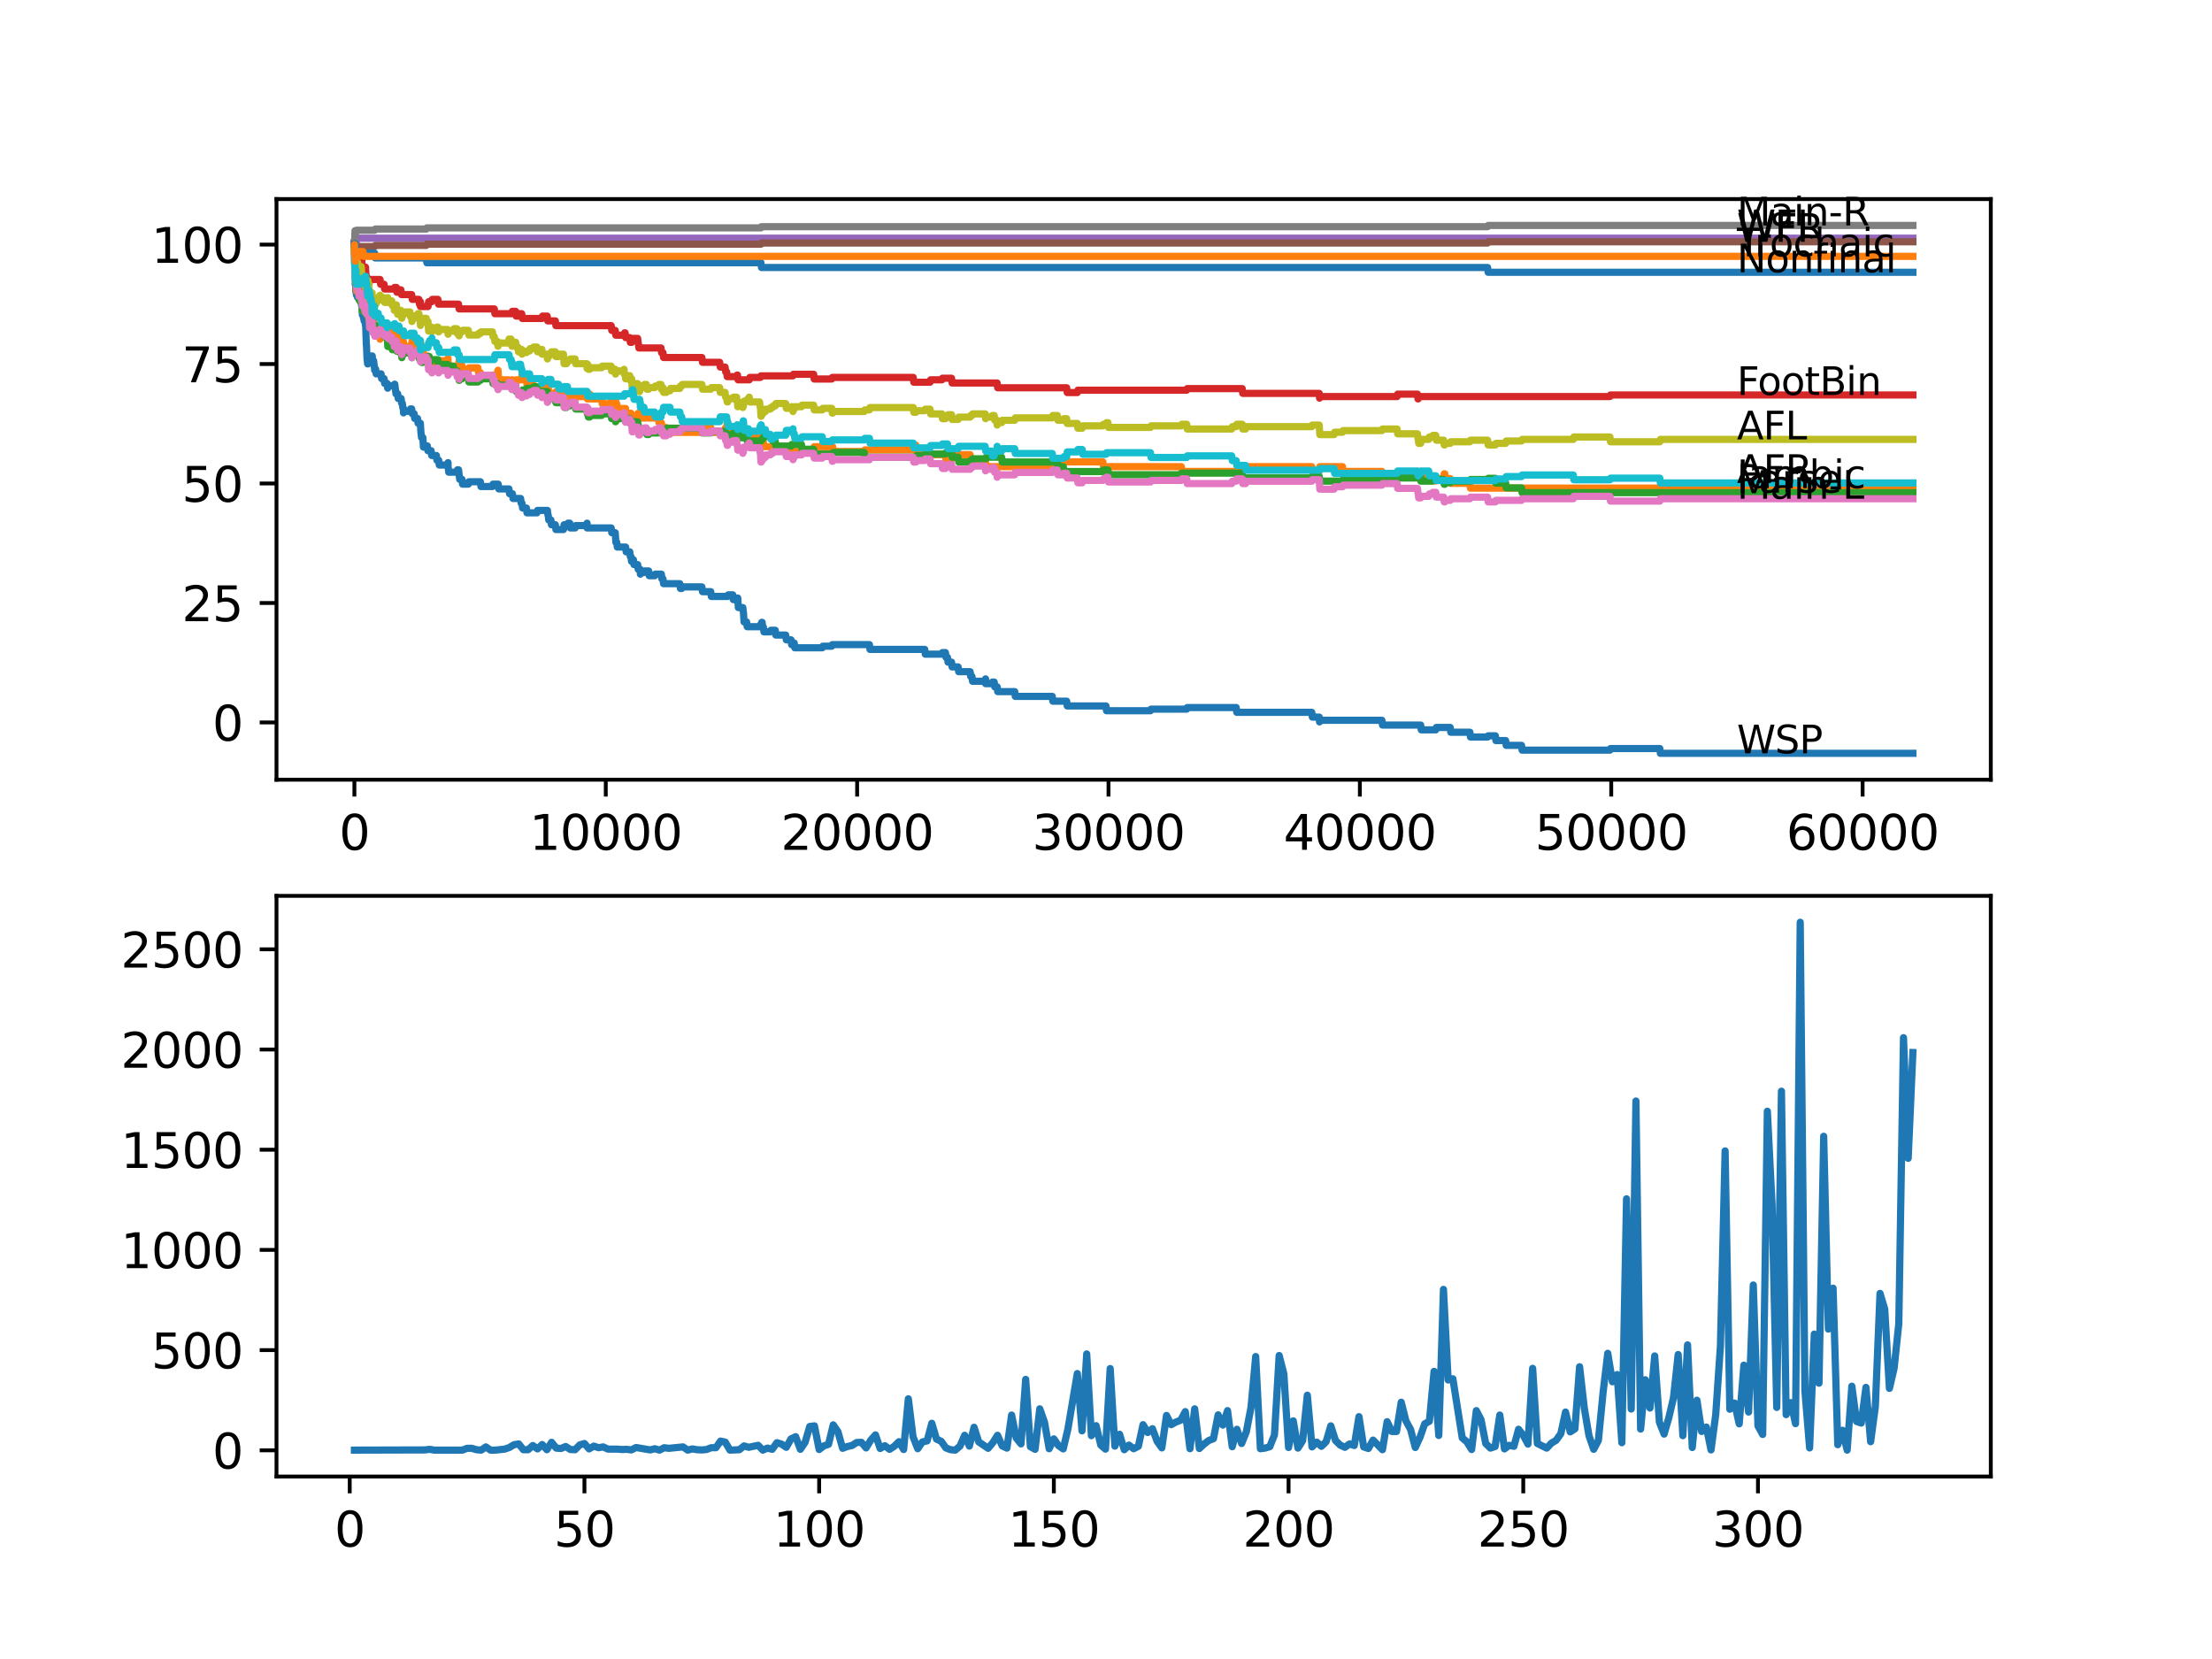 <?xml version="1.0" encoding="utf-8" standalone="no"?>
<!DOCTYPE svg PUBLIC "-//W3C//DTD SVG 1.1//EN"
  "http://www.w3.org/Graphics/SVG/1.1/DTD/svg11.dtd">
<svg xmlns:xlink="http://www.w3.org/1999/xlink" width="460.8pt" height="345.6pt" viewBox="0 0 460.8 345.6" xmlns="http://www.w3.org/2000/svg" version="1.1">
 <defs>
  <style type="text/css">*{stroke-linejoin: round; stroke-linecap: butt}</style>
 </defs>
 <g id="figure_1">
  <g id="patch_1">
   <path d="M 0 345.6 
L 460.8 345.6 
L 460.8 0 
L 0 0 
z
" style="fill: #ffffff"/>
  </g>
  <g id="axes_1">
   <g id="patch_2">
    <path d="M 57.6 162.432 
L 414.72 162.432 
L 414.72 41.472 
L 57.6 41.472 
z
" style="fill: #ffffff"/>
   </g>
   <g id="matplotlib.axis_1">
    <g id="xtick_1">
     <g id="line2d_1">
      <defs>
       <path id="m5ea58daa4e" d="M 0 0 
L 0 3.5 
" style="stroke: #000000; stroke-width: 0.8"/>
      </defs>
      <g>
       <use xlink:href="#m5ea58daa4e" x="73.827" y="162.432" style="stroke: #000000; stroke-width: 0.8"/>
      </g>
     </g>
     <g id="text_1">
      <!-- 0 -->
      <g transform="translate(70.646 177.03)scale(0.1 -0.1)">
       <defs>
        <path id="DejaVuSans-30" d="M 2034 4250 
Q 1547 4250 1301 3770 
Q 1056 3291 1056 2328 
Q 1056 1369 1301 889 
Q 1547 409 2034 409 
Q 2525 409 2770 889 
Q 3016 1369 3016 2328 
Q 3016 3291 2770 3770 
Q 2525 4250 2034 4250 
z
M 2034 4750 
Q 2819 4750 3233 4129 
Q 3647 3509 3647 2328 
Q 3647 1150 3233 529 
Q 2819 -91 2034 -91 
Q 1250 -91 836 529 
Q 422 1150 422 2328 
Q 422 3509 836 4129 
Q 1250 4750 2034 4750 
z
" transform="scale(0.016)"/>
       </defs>
       <use xlink:href="#DejaVuSans-30"/>
      </g>
     </g>
    </g>
    <g id="xtick_2">
     <g id="line2d_2">
      <g>
       <use xlink:href="#m5ea58daa4e" x="126.192" y="162.432" style="stroke: #000000; stroke-width: 0.8"/>
      </g>
     </g>
     <g id="text_2">
      <!-- 10000 -->
      <g transform="translate(110.286 177.03)scale(0.1 -0.1)">
       <defs>
        <path id="DejaVuSans-31" d="M 794 531 
L 1825 531 
L 1825 4091 
L 703 3866 
L 703 4441 
L 1819 4666 
L 2450 4666 
L 2450 531 
L 3481 531 
L 3481 0 
L 794 0 
L 794 531 
z
" transform="scale(0.016)"/>
       </defs>
       <use xlink:href="#DejaVuSans-31"/>
       <use xlink:href="#DejaVuSans-30" x="63.623"/>
       <use xlink:href="#DejaVuSans-30" x="127.246"/>
       <use xlink:href="#DejaVuSans-30" x="190.869"/>
       <use xlink:href="#DejaVuSans-30" x="254.492"/>
      </g>
     </g>
    </g>
    <g id="xtick_3">
     <g id="line2d_3">
      <g>
       <use xlink:href="#m5ea58daa4e" x="178.556" y="162.432" style="stroke: #000000; stroke-width: 0.8"/>
      </g>
     </g>
     <g id="text_3">
      <!-- 20000 -->
      <g transform="translate(162.65 177.03)scale(0.1 -0.1)">
       <defs>
        <path id="DejaVuSans-32" d="M 1228 531 
L 3431 531 
L 3431 0 
L 469 0 
L 469 531 
Q 828 903 1448 1529 
Q 2069 2156 2228 2338 
Q 2531 2678 2651 2914 
Q 2772 3150 2772 3378 
Q 2772 3750 2511 3984 
Q 2250 4219 1831 4219 
Q 1534 4219 1204 4116 
Q 875 4013 500 3803 
L 500 4441 
Q 881 4594 1212 4672 
Q 1544 4750 1819 4750 
Q 2544 4750 2975 4387 
Q 3406 4025 3406 3419 
Q 3406 3131 3298 2873 
Q 3191 2616 2906 2266 
Q 2828 2175 2409 1742 
Q 1991 1309 1228 531 
z
" transform="scale(0.016)"/>
       </defs>
       <use xlink:href="#DejaVuSans-32"/>
       <use xlink:href="#DejaVuSans-30" x="63.623"/>
       <use xlink:href="#DejaVuSans-30" x="127.246"/>
       <use xlink:href="#DejaVuSans-30" x="190.869"/>
       <use xlink:href="#DejaVuSans-30" x="254.492"/>
      </g>
     </g>
    </g>
    <g id="xtick_4">
     <g id="line2d_4">
      <g>
       <use xlink:href="#m5ea58daa4e" x="230.921" y="162.432" style="stroke: #000000; stroke-width: 0.8"/>
      </g>
     </g>
     <g id="text_4">
      <!-- 30000 -->
      <g transform="translate(215.015 177.03)scale(0.1 -0.1)">
       <defs>
        <path id="DejaVuSans-33" d="M 2597 2516 
Q 3050 2419 3304 2112 
Q 3559 1806 3559 1356 
Q 3559 666 3084 287 
Q 2609 -91 1734 -91 
Q 1441 -91 1130 -33 
Q 819 25 488 141 
L 488 750 
Q 750 597 1062 519 
Q 1375 441 1716 441 
Q 2309 441 2620 675 
Q 2931 909 2931 1356 
Q 2931 1769 2642 2001 
Q 2353 2234 1838 2234 
L 1294 2234 
L 1294 2753 
L 1863 2753 
Q 2328 2753 2575 2939 
Q 2822 3125 2822 3475 
Q 2822 3834 2567 4026 
Q 2313 4219 1838 4219 
Q 1578 4219 1281 4162 
Q 984 4106 628 3988 
L 628 4550 
Q 988 4650 1302 4700 
Q 1616 4750 1894 4750 
Q 2613 4750 3031 4423 
Q 3450 4097 3450 3541 
Q 3450 3153 3228 2886 
Q 3006 2619 2597 2516 
z
" transform="scale(0.016)"/>
       </defs>
       <use xlink:href="#DejaVuSans-33"/>
       <use xlink:href="#DejaVuSans-30" x="63.623"/>
       <use xlink:href="#DejaVuSans-30" x="127.246"/>
       <use xlink:href="#DejaVuSans-30" x="190.869"/>
       <use xlink:href="#DejaVuSans-30" x="254.492"/>
      </g>
     </g>
    </g>
    <g id="xtick_5">
     <g id="line2d_5">
      <g>
       <use xlink:href="#m5ea58daa4e" x="283.285" y="162.432" style="stroke: #000000; stroke-width: 0.8"/>
      </g>
     </g>
     <g id="text_5">
      <!-- 40000 -->
      <g transform="translate(267.379 177.03)scale(0.1 -0.1)">
       <defs>
        <path id="DejaVuSans-34" d="M 2419 4116 
L 825 1625 
L 2419 1625 
L 2419 4116 
z
M 2253 4666 
L 3047 4666 
L 3047 1625 
L 3713 1625 
L 3713 1100 
L 3047 1100 
L 3047 0 
L 2419 0 
L 2419 1100 
L 313 1100 
L 313 1709 
L 2253 4666 
z
" transform="scale(0.016)"/>
       </defs>
       <use xlink:href="#DejaVuSans-34"/>
       <use xlink:href="#DejaVuSans-30" x="63.623"/>
       <use xlink:href="#DejaVuSans-30" x="127.246"/>
       <use xlink:href="#DejaVuSans-30" x="190.869"/>
       <use xlink:href="#DejaVuSans-30" x="254.492"/>
      </g>
     </g>
    </g>
    <g id="xtick_6">
     <g id="line2d_6">
      <g>
       <use xlink:href="#m5ea58daa4e" x="335.65" y="162.432" style="stroke: #000000; stroke-width: 0.8"/>
      </g>
     </g>
     <g id="text_6">
      <!-- 50000 -->
      <g transform="translate(319.744 177.03)scale(0.1 -0.1)">
       <defs>
        <path id="DejaVuSans-35" d="M 691 4666 
L 3169 4666 
L 3169 4134 
L 1269 4134 
L 1269 2991 
Q 1406 3038 1543 3061 
Q 1681 3084 1819 3084 
Q 2600 3084 3056 2656 
Q 3513 2228 3513 1497 
Q 3513 744 3044 326 
Q 2575 -91 1722 -91 
Q 1428 -91 1123 -41 
Q 819 9 494 109 
L 494 744 
Q 775 591 1075 516 
Q 1375 441 1709 441 
Q 2250 441 2565 725 
Q 2881 1009 2881 1497 
Q 2881 1984 2565 2268 
Q 2250 2553 1709 2553 
Q 1456 2553 1204 2497 
Q 953 2441 691 2322 
L 691 4666 
z
" transform="scale(0.016)"/>
       </defs>
       <use xlink:href="#DejaVuSans-35"/>
       <use xlink:href="#DejaVuSans-30" x="63.623"/>
       <use xlink:href="#DejaVuSans-30" x="127.246"/>
       <use xlink:href="#DejaVuSans-30" x="190.869"/>
       <use xlink:href="#DejaVuSans-30" x="254.492"/>
      </g>
     </g>
    </g>
    <g id="xtick_7">
     <g id="line2d_7">
      <g>
       <use xlink:href="#m5ea58daa4e" x="388.014" y="162.432" style="stroke: #000000; stroke-width: 0.8"/>
      </g>
     </g>
     <g id="text_7">
      <!-- 60000 -->
      <g transform="translate(372.108 177.03)scale(0.1 -0.1)">
       <defs>
        <path id="DejaVuSans-36" d="M 2113 2584 
Q 1688 2584 1439 2293 
Q 1191 2003 1191 1497 
Q 1191 994 1439 701 
Q 1688 409 2113 409 
Q 2538 409 2786 701 
Q 3034 994 3034 1497 
Q 3034 2003 2786 2293 
Q 2538 2584 2113 2584 
z
M 3366 4563 
L 3366 3988 
Q 3128 4100 2886 4159 
Q 2644 4219 2406 4219 
Q 1781 4219 1451 3797 
Q 1122 3375 1075 2522 
Q 1259 2794 1537 2939 
Q 1816 3084 2150 3084 
Q 2853 3084 3261 2657 
Q 3669 2231 3669 1497 
Q 3669 778 3244 343 
Q 2819 -91 2113 -91 
Q 1303 -91 875 529 
Q 447 1150 447 2328 
Q 447 3434 972 4092 
Q 1497 4750 2381 4750 
Q 2619 4750 2861 4703 
Q 3103 4656 3366 4563 
z
" transform="scale(0.016)"/>
       </defs>
       <use xlink:href="#DejaVuSans-36"/>
       <use xlink:href="#DejaVuSans-30" x="63.623"/>
       <use xlink:href="#DejaVuSans-30" x="127.246"/>
       <use xlink:href="#DejaVuSans-30" x="190.869"/>
       <use xlink:href="#DejaVuSans-30" x="254.492"/>
      </g>
     </g>
    </g>
   </g>
   <g id="matplotlib.axis_2">
    <g id="ytick_1">
     <g id="line2d_8">
      <defs>
       <path id="mcfb4126956" d="M 0 0 
L -3.5 0 
" style="stroke: #000000; stroke-width: 0.8"/>
      </defs>
      <g>
       <use xlink:href="#mcfb4126956" x="57.6" y="150.497" style="stroke: #000000; stroke-width: 0.8"/>
      </g>
     </g>
     <g id="text_8">
      <!-- 0 -->
      <g transform="translate(44.237 154.296)scale(0.1 -0.1)">
       <use xlink:href="#DejaVuSans-30"/>
      </g>
     </g>
    </g>
    <g id="ytick_2">
     <g id="line2d_9">
      <g>
       <use xlink:href="#mcfb4126956" x="57.6" y="125.61" style="stroke: #000000; stroke-width: 0.8"/>
      </g>
     </g>
     <g id="text_9">
      <!-- 25 -->
      <g transform="translate(37.875 129.41)scale(0.1 -0.1)">
       <use xlink:href="#DejaVuSans-32"/>
       <use xlink:href="#DejaVuSans-35" x="63.623"/>
      </g>
     </g>
    </g>
    <g id="ytick_3">
     <g id="line2d_10">
      <g>
       <use xlink:href="#mcfb4126956" x="57.6" y="100.724" style="stroke: #000000; stroke-width: 0.8"/>
      </g>
     </g>
     <g id="text_10">
      <!-- 50 -->
      <g transform="translate(37.875 104.524)scale(0.1 -0.1)">
       <use xlink:href="#DejaVuSans-35"/>
       <use xlink:href="#DejaVuSans-30" x="63.623"/>
      </g>
     </g>
    </g>
    <g id="ytick_4">
     <g id="line2d_11">
      <g>
       <use xlink:href="#mcfb4126956" x="57.6" y="75.838" style="stroke: #000000; stroke-width: 0.8"/>
      </g>
     </g>
     <g id="text_11">
      <!-- 75 -->
      <g transform="translate(37.875 79.637)scale(0.1 -0.1)">
       <defs>
        <path id="DejaVuSans-37" d="M 525 4666 
L 3525 4666 
L 3525 4397 
L 1831 0 
L 1172 0 
L 2766 4134 
L 525 4134 
L 525 4666 
z
" transform="scale(0.016)"/>
       </defs>
       <use xlink:href="#DejaVuSans-37"/>
       <use xlink:href="#DejaVuSans-35" x="63.623"/>
      </g>
     </g>
    </g>
    <g id="ytick_5">
     <g id="line2d_12">
      <g>
       <use xlink:href="#mcfb4126956" x="57.6" y="50.952" style="stroke: #000000; stroke-width: 0.8"/>
      </g>
     </g>
     <g id="text_12">
      <!-- 100 -->
      <g transform="translate(31.512 54.751)scale(0.1 -0.1)">
       <use xlink:href="#DejaVuSans-31"/>
       <use xlink:href="#DejaVuSans-30" x="63.623"/>
       <use xlink:href="#DejaVuSans-30" x="127.246"/>
      </g>
     </g>
    </g>
   </g>
   <g id="line2d_13">
    <path d="M 73.833 50.62 
L 73.937 57.057 
L 73.974 56.56 
L 73.995 56.56 
L 74 56.311 
L 74.016 59.297 
L 74.047 59.297 
L 74.063 59.297 
L 74.115 58.799 
L 74.136 60.79 
L 74.157 60.79 
L 74.225 60.79 
L 74.257 60.458 
L 74.262 61.454 
L 74.33 60.956 
L 74.362 60.956 
L 74.477 61.952 
L 74.676 61.952 
L 74.707 60.956 
L 74.786 61.952 
L 75.037 61.952 
L 75.152 62.947 
L 75.247 62.947 
L 75.304 62.615 
L 75.309 63.611 
L 75.346 63.611 
L 75.451 63.611 
L 75.487 65.602 
L 75.566 65.353 
L 75.629 65.353 
L 75.744 66.348 
L 75.807 66.348 
L 75.844 65.85 
L 75.849 66.846 
L 75.912 66.846 
L 76.022 66.846 
L 76.137 67.841 
L 76.179 67.841 
L 76.31 71.823 
L 76.341 71.823 
L 76.467 74.809 
L 76.472 74.809 
L 76.587 75.805 
L 76.66 75.805 
L 76.776 75.473 
L 76.833 75.473 
L 76.954 74.146 
L 77.058 74.146 
L 77.174 75.141 
L 77.514 75.141 
L 77.54 74.146 
L 77.624 75.141 
L 77.833 75.141 
L 77.949 76.137 
L 77.964 76.137 
L 78.053 77.132 
L 78.074 76.883 
L 78.252 76.883 
L 78.367 77.879 
L 79.383 77.879 
L 79.499 78.874 
L 80.007 78.874 
L 80.122 79.87 
L 80.645 79.87 
L 80.761 80.865 
L 80.781 80.865 
L 80.897 80.367 
L 82.091 80.367 
L 82.206 80.036 
L 82.242 80.036 
L 82.358 81.031 
L 82.368 81.031 
L 82.483 82.026 
L 82.845 82.026 
L 82.96 83.022 
L 83.562 83.022 
L 83.677 84.017 
L 83.813 84.017 
L 83.929 85.013 
L 84.039 85.013 
L 84.06 86.008 
L 84.149 85.676 
L 85.405 85.676 
L 85.52 85.179 
L 85.761 85.179 
L 85.877 86.174 
L 86.269 86.174 
L 86.384 87.17 
L 86.976 87.17 
L 87.091 88.165 
L 87.568 88.165 
L 87.688 90.156 
L 87.699 90.156 
L 87.814 91.151 
L 88.092 91.151 
L 88.212 93.142 
L 88.804 93.142 
L 88.919 92.893 
L 89.024 92.893 
L 89.139 93.889 
L 89.809 93.889 
L 89.924 94.884 
L 90.904 94.884 
L 91.019 95.88 
L 91.391 95.88 
L 91.506 96.875 
L 93.244 96.875 
L 93.338 96.378 
L 93.344 97.373 
L 93.349 97.373 
L 93.365 97.373 
L 93.48 98.368 
L 95.187 98.368 
L 95.302 97.871 
L 95.527 97.871 
L 95.643 98.866 
L 95.648 98.866 
L 95.763 99.862 
L 96.245 99.862 
L 96.36 100.857 
L 97.559 100.857 
L 97.674 100.359 
L 100.073 100.359 
L 100.188 101.355 
L 102.591 101.355 
L 102.707 100.857 
L 103.785 100.857 
L 103.9 101.852 
L 106.032 101.852 
L 106.147 102.848 
L 106.749 102.848 
L 106.864 103.843 
L 108.451 103.843 
L 108.566 104.839 
L 108.749 104.839 
L 108.865 105.834 
L 109.661 105.834 
L 109.776 106.83 
L 111.855 106.83 
L 111.97 106.332 
L 114.038 106.332 
L 114.153 107.327 
L 114.201 107.327 
L 114.316 108.323 
L 114.761 108.323 
L 114.876 109.318 
L 115.688 109.318 
L 115.803 110.314 
L 117.384 110.314 
L 117.505 109.318 
L 118.206 109.318 
L 118.322 108.986 
L 118.688 108.986 
L 118.803 109.982 
L 119.809 109.982 
L 119.924 109.484 
L 122.259 109.484 
L 122.301 108.986 
L 122.307 109.982 
L 122.364 109.982 
L 127.328 109.982 
L 127.443 110.977 
L 128.171 110.977 
L 128.292 112.968 
L 128.48 112.968 
L 128.596 113.964 
L 130.329 113.964 
L 130.444 114.959 
L 131.193 114.959 
L 131.308 115.955 
L 131.449 115.955 
L 131.565 116.95 
L 131.586 116.95 
L 131.701 116.618 
L 131.957 116.618 
L 132.073 117.614 
L 132.837 117.614 
L 132.952 118.609 
L 133.382 118.609 
L 133.397 119.605 
L 133.492 119.273 
L 134.146 119.273 
L 134.261 118.941 
L 135.131 118.941 
L 135.246 119.936 
L 136.387 119.936 
L 136.503 119.605 
L 137.775 119.605 
L 137.89 120.6 
L 138.115 120.6 
L 138.231 121.595 
L 141.629 121.595 
L 141.744 122.591 
L 142.017 122.591 
L 142.132 122.259 
L 146.221 122.259 
L 146.337 123.255 
L 148.059 123.255 
L 148.175 124.25 
L 151.594 124.25 
L 151.709 123.918 
L 152.652 123.918 
L 152.767 124.914 
L 153.453 124.914 
L 153.568 124.582 
L 153.689 124.582 
L 153.809 126.573 
L 154.746 126.573 
L 154.862 127.568 
L 154.877 127.568 
L 154.998 129.559 
L 155.532 129.559 
L 155.647 130.554 
L 158.407 130.554 
L 158.522 129.974 
L 158.574 129.974 
L 158.689 129.642 
L 158.763 129.642 
L 158.878 130.637 
L 159.025 130.637 
L 159.14 131.633 
L 160.459 131.633 
L 160.574 131.301 
L 161.501 131.301 
L 161.617 132.297 
L 163.685 132.297 
L 163.8 133.292 
L 164.79 133.292 
L 164.905 134.287 
L 165.172 134.287 
L 165.287 133.956 
L 165.455 133.956 
L 165.57 134.951 
L 171.288 134.951 
L 171.403 134.619 
L 173.268 134.619 
L 173.383 134.287 
L 181.117 134.287 
L 181.232 135.283 
L 192.642 135.283 
L 192.758 136.278 
L 196.214 136.278 
L 196.329 135.946 
L 196.952 135.946 
L 197.067 136.942 
L 197.376 136.942 
L 197.491 137.937 
L 198.225 137.937 
L 198.34 138.933 
L 199.597 138.933 
L 199.712 139.928 
L 202.1 139.928 
L 202.215 140.924 
L 202.482 140.924 
L 202.597 141.919 
L 205.236 141.919 
L 205.309 141.421 
L 205.315 142.417 
L 205.341 142.417 
L 206.619 142.417 
L 206.734 142.085 
L 207.111 142.085 
L 207.226 143.081 
L 207.729 143.081 
L 207.844 144.076 
L 211.384 144.076 
L 211.499 145.071 
L 219.207 145.071 
L 219.322 146.067 
L 222.207 146.067 
L 222.323 147.062 
L 230.392 147.062 
L 230.507 148.058 
L 239.666 148.058 
L 239.781 147.726 
L 247.212 147.726 
L 247.327 147.394 
L 257.527 147.394 
L 257.643 148.39 
L 273.268 148.39 
L 273.383 149.385 
L 274.818 149.385 
L 274.881 150.38 
L 274.928 150.049 
L 287.878 150.049 
L 287.993 151.044 
L 295.958 151.044 
L 296.073 152.04 
L 299.099 152.04 
L 299.215 151.542 
L 302.105 151.542 
L 302.22 152.537 
L 306.205 152.537 
L 306.321 153.533 
L 309.897 153.533 
L 310.012 153.284 
L 311.515 153.284 
L 311.63 154.279 
L 313.657 154.279 
L 313.772 155.275 
L 316.966 155.275 
L 317.081 156.27 
L 335.378 156.27 
L 335.493 155.938 
L 345.772 155.938 
L 345.887 156.934 
L 398.487 156.934 
L 398.487 156.934 
" clip-path="url(#p8b6e0fe2ef)" style="fill: none; stroke: #1f77b4; stroke-width: 1.5; stroke-linecap: square"/>
   </g>
   <g id="line2d_14">
    <path d="M 73.833 50.952 
L 73.838 50.952 
L 73.974 57.721 
L 73.979 56.726 
L 74.011 56.726 
L 74.131 58.716 
L 74.225 58.716 
L 74.288 60.707 
L 74.341 60.21 
L 74.508 60.21 
L 74.623 59.214 
L 74.676 59.214 
L 74.692 60.21 
L 74.712 58.716 
L 74.781 58.716 
L 74.833 58.716 
L 74.953 60.707 
L 75.021 60.707 
L 75.137 61.703 
L 75.304 61.703 
L 75.351 62.698 
L 75.414 61.703 
L 75.451 61.703 
L 75.472 60.707 
L 75.561 61.703 
L 75.629 61.703 
L 75.744 60.707 
L 75.844 60.707 
L 75.959 61.703 
L 76.022 61.703 
L 76.142 63.694 
L 76.21 62.698 
L 76.252 63.694 
L 76.257 63.694 
L 76.268 62.698 
L 76.346 64.689 
L 76.362 64.689 
L 76.393 64.689 
L 76.467 65.685 
L 76.503 64.689 
L 76.744 64.689 
L 76.859 66.182 
L 76.922 66.182 
L 76.99 65.685 
L 76.996 66.68 
L 77.027 66.68 
L 77.514 66.68 
L 77.519 66.182 
L 77.524 67.178 
L 77.624 66.68 
L 77.655 66.68 
L 77.734 67.675 
L 77.765 66.68 
L 77.833 66.68 
L 77.949 67.675 
L 78.252 67.675 
L 78.367 68.671 
L 78.493 68.671 
L 78.608 69.666 
L 79.148 69.666 
L 79.174 70.662 
L 79.258 69.666 
L 80.007 69.666 
L 80.122 68.671 
L 80.781 68.671 
L 80.897 68.173 
L 80.939 68.173 
L 81.054 69.169 
L 81.604 69.169 
L 81.719 68.173 
L 82.143 68.173 
L 82.258 69.169 
L 82.368 69.169 
L 82.483 70.164 
L 82.572 70.164 
L 82.688 69.169 
L 82.845 69.169 
L 82.96 70.164 
L 83.515 70.164 
L 83.562 69.169 
L 83.625 70.164 
L 83.682 70.164 
L 83.709 69.169 
L 83.792 70.164 
L 83.813 70.164 
L 83.929 71.16 
L 84.039 71.16 
L 84.154 72.155 
L 85.761 72.155 
L 85.803 71.16 
L 85.871 72.155 
L 86.023 72.155 
L 86.138 73.15 
L 87.269 73.15 
L 87.385 72.155 
L 87.584 72.155 
L 87.589 71.16 
L 87.694 72.155 
L 88.092 72.155 
L 88.212 74.146 
L 89.024 74.146 
L 89.139 75.141 
L 89.809 75.141 
L 89.924 76.137 
L 91.223 76.137 
L 91.338 75.141 
L 93.244 75.141 
L 93.338 74.644 
L 93.344 75.639 
L 93.349 75.639 
L 93.365 75.639 
L 93.48 76.634 
L 95.187 76.634 
L 95.302 76.137 
L 95.527 76.137 
L 95.643 75.141 
L 95.684 75.141 
L 95.8 76.137 
L 96.245 76.137 
L 96.36 77.132 
L 97.559 77.132 
L 97.674 76.634 
L 99.565 76.634 
L 99.68 77.63 
L 100.073 77.63 
L 100.188 78.625 
L 102.591 78.625 
L 102.707 78.128 
L 103.618 78.128 
L 103.733 77.132 
L 103.754 77.132 
L 103.874 79.123 
L 105.922 79.123 
L 106.037 80.119 
L 106.451 80.119 
L 106.566 79.123 
L 106.749 79.123 
L 106.864 80.119 
L 107.419 80.119 
L 107.535 79.123 
L 108.687 79.123 
L 108.749 78.128 
L 108.796 79.123 
L 109.661 79.123 
L 109.776 80.119 
L 111.069 80.119 
L 111.184 81.114 
L 111.855 81.114 
L 111.97 80.616 
L 113.991 80.616 
L 114.038 79.621 
L 114.101 80.616 
L 114.201 80.616 
L 114.316 81.612 
L 114.457 81.612 
L 114.572 82.607 
L 115.688 82.607 
L 115.803 81.612 
L 117.479 81.612 
L 117.594 81.114 
L 118.028 81.114 
L 118.144 82.109 
L 118.688 82.109 
L 118.803 83.105 
L 119.809 83.105 
L 119.924 82.607 
L 122.259 82.607 
L 122.359 82.109 
L 122.364 83.105 
L 122.453 83.105 
L 122.568 82.109 
L 122.856 82.109 
L 122.972 83.105 
L 125.333 83.105 
L 125.448 84.1 
L 127.328 84.1 
L 127.402 83.105 
L 127.438 84.1 
L 128.171 84.1 
L 128.229 83.105 
L 128.281 84.1 
L 128.48 84.1 
L 128.596 85.096 
L 129.92 85.096 
L 130.036 86.091 
L 130.224 86.091 
L 130.329 85.096 
L 130.334 86.091 
L 130.554 86.091 
L 130.669 87.087 
L 131.193 87.087 
L 131.308 86.091 
L 131.449 86.091 
L 131.565 87.087 
L 132.837 87.087 
L 132.926 86.091 
L 132.947 87.087 
L 132.973 87.087 
L 133.088 86.091 
L 133.382 86.091 
L 133.497 87.087 
L 134.638 87.087 
L 134.754 86.091 
L 135.131 86.091 
L 135.246 87.087 
L 137.157 87.087 
L 137.272 88.082 
L 137.775 88.082 
L 137.89 89.078 
L 138.807 89.078 
L 138.922 90.073 
L 146.221 90.073 
L 146.337 89.078 
L 148.059 89.078 
L 148.175 90.073 
L 151.049 90.073 
L 151.165 89.078 
L 151.374 89.078 
L 151.489 88.082 
L 151.615 88.082 
L 151.73 89.078 
L 152.652 89.078 
L 152.767 90.073 
L 153.631 90.073 
L 153.689 89.078 
L 153.741 90.073 
L 154.746 90.073 
L 154.862 91.068 
L 158.763 91.068 
L 158.878 92.064 
L 159.025 92.064 
L 159.14 93.059 
L 164.79 93.059 
L 164.905 94.055 
L 169.497 94.055 
L 169.613 93.059 
L 173.467 93.059 
L 173.582 94.055 
L 180.038 94.055 
L 180.154 93.723 
L 190.244 93.723 
L 190.359 92.728 
L 190.799 92.728 
L 190.914 93.723 
L 192.642 93.723 
L 192.758 94.718 
L 196.952 94.718 
L 197.067 95.714 
L 198.225 95.714 
L 198.34 94.718 
L 202.1 94.718 
L 202.215 95.714 
L 202.482 95.714 
L 202.597 96.709 
L 205.236 96.709 
L 205.309 96.212 
L 205.315 97.207 
L 205.341 97.207 
L 220.28 97.207 
L 220.396 96.212 
L 229.753 96.212 
L 229.868 97.207 
L 230.392 97.207 
L 230.507 98.202 
L 230.806 98.202 
L 230.921 97.207 
L 246.091 97.207 
L 246.206 98.202 
L 258.774 98.202 
L 258.889 97.207 
L 273.268 97.207 
L 273.383 98.202 
L 274.818 98.202 
L 274.933 97.207 
L 279.672 97.207 
L 279.787 98.202 
L 287.878 98.202 
L 287.993 99.198 
L 295.282 99.198 
L 295.397 98.202 
L 295.952 98.202 
L 296.068 99.198 
L 298.387 99.198 
L 298.503 100.193 
L 299.099 100.193 
L 299.215 99.696 
L 300.744 99.696 
L 300.859 98.7 
L 300.969 98.7 
L 301.084 99.696 
L 302.105 99.696 
L 302.22 100.691 
L 306.205 100.691 
L 306.321 101.687 
L 398.487 101.687 
L 398.487 101.687 
" clip-path="url(#p8b6e0fe2ef)" style="fill: none; stroke: #ff7f0e; stroke-width: 1.5; stroke-linecap: square"/>
   </g>
   <g id="line2d_15">
    <path d="M 73.833 50.62 
L 73.958 53.772 
L 73.964 53.772 
L 74.089 57.008 
L 74.115 57.008 
L 74.136 58.998 
L 74.231 58.335 
L 74.288 57.505 
L 74.294 58.501 
L 74.335 58.501 
L 74.362 58.501 
L 74.477 59.496 
L 74.508 59.496 
L 74.623 60.492 
L 74.676 60.492 
L 74.796 62.483 
L 74.87 62.483 
L 74.985 62.151 
L 75.021 62.151 
L 75.037 61.819 
L 75.042 62.814 
L 75.121 62.814 
L 75.351 62.814 
L 75.472 64.805 
L 75.587 64.473 
L 75.844 64.473 
L 75.959 64.142 
L 76.022 64.142 
L 76.142 63.478 
L 76.262 65.469 
L 76.268 65.469 
L 76.388 64.805 
L 76.393 64.805 
L 76.467 64.142 
L 76.472 65.137 
L 76.498 65.137 
L 76.54 65.137 
L 76.655 66.133 
L 76.744 66.133 
L 76.833 65.801 
L 76.838 66.796 
L 76.849 66.464 
L 76.922 66.464 
L 77.037 67.46 
L 77.519 67.46 
L 77.54 67.128 
L 77.545 68.123 
L 77.619 68.123 
L 77.655 68.123 
L 77.734 67.792 
L 77.739 68.787 
L 77.755 68.787 
L 77.833 68.787 
L 77.949 68.455 
L 78.053 68.455 
L 78.169 68.206 
L 78.252 68.206 
L 78.367 67.875 
L 78.415 67.875 
L 78.493 68.87 
L 78.525 68.538 
L 79.148 68.538 
L 79.174 68.206 
L 79.179 69.202 
L 79.247 69.202 
L 80.007 69.202 
L 80.122 70.197 
L 80.666 70.197 
L 80.787 72.188 
L 80.939 72.188 
L 81.054 71.856 
L 81.604 71.856 
L 81.719 72.852 
L 82.143 72.852 
L 82.258 72.52 
L 82.368 72.52 
L 82.483 72.188 
L 82.572 72.188 
L 82.688 73.184 
L 82.845 73.184 
L 82.96 72.852 
L 83.515 72.852 
L 83.562 73.847 
L 83.625 73.515 
L 83.682 73.515 
L 83.709 74.511 
L 83.792 74.179 
L 83.813 74.179 
L 83.929 73.847 
L 84.039 73.847 
L 84.154 73.515 
L 85.761 73.515 
L 85.803 74.511 
L 85.871 74.179 
L 86.023 74.179 
L 86.138 73.847 
L 87.269 73.847 
L 87.385 74.843 
L 87.589 74.843 
L 87.699 74.511 
L 87.814 75.506 
L 88.092 75.506 
L 88.212 74.843 
L 88.804 74.843 
L 88.919 74.594 
L 89.024 74.594 
L 89.139 74.262 
L 89.416 74.262 
L 89.532 75.257 
L 89.809 75.257 
L 89.924 74.926 
L 91.223 74.926 
L 91.338 75.921 
L 93.244 75.921 
L 93.338 76.917 
L 93.354 76.585 
L 93.365 76.585 
L 93.48 76.253 
L 94.449 76.253 
L 94.564 77.248 
L 95.187 77.248 
L 95.302 78.244 
L 95.527 78.244 
L 95.643 79.239 
L 95.684 79.239 
L 95.8 78.907 
L 96.245 78.907 
L 96.36 78.576 
L 97.559 78.576 
L 97.674 79.571 
L 99.565 79.571 
L 99.68 79.239 
L 100.073 79.239 
L 100.188 78.907 
L 102.591 78.907 
L 102.707 79.903 
L 103.618 79.903 
L 103.733 80.898 
L 103.754 80.898 
L 103.874 80.235 
L 105.922 80.235 
L 106.037 79.903 
L 106.451 79.903 
L 106.566 80.898 
L 106.749 80.898 
L 106.864 80.566 
L 107.419 80.566 
L 107.535 81.562 
L 108.749 81.562 
L 108.865 81.23 
L 109.661 81.23 
L 109.776 80.898 
L 111.069 80.898 
L 111.184 80.566 
L 111.855 80.566 
L 111.97 81.562 
L 113.991 81.562 
L 114.111 83.553 
L 114.201 83.553 
L 114.316 83.221 
L 114.457 83.221 
L 114.572 82.889 
L 115.688 82.889 
L 115.803 83.885 
L 117.479 83.885 
L 117.594 84.88 
L 118.028 84.88 
L 118.144 84.548 
L 118.688 84.548 
L 118.803 84.216 
L 119.809 84.216 
L 119.924 85.212 
L 122.259 85.212 
L 122.359 86.207 
L 122.369 85.876 
L 122.453 85.876 
L 122.568 86.871 
L 122.856 86.871 
L 122.972 86.539 
L 125.333 86.539 
L 125.448 86.207 
L 127.328 86.207 
L 127.402 87.203 
L 127.438 86.871 
L 128.171 86.871 
L 128.229 87.866 
L 128.281 87.535 
L 128.48 87.535 
L 128.596 87.203 
L 129.92 87.203 
L 130.036 86.871 
L 130.224 86.871 
L 130.329 87.866 
L 130.334 87.535 
L 130.554 87.535 
L 130.669 87.203 
L 131.193 87.203 
L 131.308 88.198 
L 131.449 88.198 
L 131.565 87.866 
L 132.837 87.866 
L 132.926 88.862 
L 132.947 88.53 
L 132.973 88.53 
L 133.088 89.526 
L 134.638 89.526 
L 134.754 90.521 
L 135.131 90.521 
L 135.246 90.189 
L 137.157 90.189 
L 137.272 89.857 
L 137.775 89.857 
L 137.89 89.526 
L 138.807 89.526 
L 138.922 89.194 
L 146.221 89.194 
L 146.337 90.189 
L 148.059 90.189 
L 148.175 89.857 
L 151.049 89.857 
L 151.165 90.853 
L 151.615 90.853 
L 151.73 90.521 
L 152.652 90.521 
L 152.767 90.189 
L 153.788 90.189 
L 153.903 91.185 
L 154.746 91.185 
L 154.862 90.853 
L 155.532 90.853 
L 155.647 91.848 
L 158.517 91.848 
L 158.632 91.599 
L 158.763 91.599 
L 158.878 91.268 
L 159.025 91.268 
L 159.14 90.936 
L 160.941 90.936 
L 161.056 91.931 
L 161.501 91.931 
L 161.617 92.927 
L 164.79 92.927 
L 164.905 92.595 
L 166.963 92.595 
L 167.078 93.59 
L 169.497 93.59 
L 169.613 94.586 
L 173.467 94.586 
L 173.582 94.254 
L 180.038 94.254 
L 180.154 95.249 
L 190.799 95.249 
L 190.914 94.918 
L 192.642 94.918 
L 192.758 94.586 
L 196.952 94.586 
L 197.067 94.254 
L 198.225 94.254 
L 198.34 95.249 
L 199.597 95.249 
L 199.712 96.245 
L 202.1 96.245 
L 202.215 95.913 
L 202.482 95.913 
L 202.597 95.581 
L 205.309 95.581 
L 205.425 95.249 
L 208.661 95.249 
L 208.776 96.245 
L 220.28 96.245 
L 220.396 97.24 
L 221.516 97.24 
L 221.631 98.236 
L 229.753 98.236 
L 229.868 97.904 
L 230.806 97.904 
L 230.921 98.899 
L 246.091 98.899 
L 246.206 98.567 
L 258.774 98.567 
L 258.889 99.563 
L 273.268 99.563 
L 273.383 99.231 
L 274.818 99.231 
L 274.933 100.227 
L 279.672 100.227 
L 279.787 99.895 
L 287.878 99.895 
L 287.993 99.563 
L 295.952 99.563 
L 295.958 99.231 
L 295.963 100.227 
L 296.052 100.227 
L 298.387 100.227 
L 298.503 99.895 
L 300.744 99.895 
L 300.859 100.89 
L 300.969 100.89 
L 301.084 100.558 
L 302.105 100.558 
L 302.22 100.227 
L 306.205 100.227 
L 306.321 99.895 
L 309.897 99.895 
L 310.012 99.646 
L 311.515 99.646 
L 311.63 100.641 
L 313.657 100.641 
L 313.772 101.637 
L 316.966 101.637 
L 317.081 102.632 
L 398.487 102.632 
L 398.487 102.632 
" clip-path="url(#p8b6e0fe2ef)" style="fill: none; stroke: #2ca02c; stroke-width: 1.5; stroke-linecap: square"/>
   </g>
   <g id="line2d_16">
    <path d="M 73.833 50.952 
L 73.859 50.952 
L 73.901 50.753 
L 73.906 51.748 
L 73.948 51.748 
L 74.136 51.748 
L 74.236 53.739 
L 74.252 53.241 
L 74.676 53.241 
L 74.791 54.237 
L 75.247 54.237 
L 75.351 53.905 
L 75.472 55.896 
L 75.487 55.896 
L 75.603 55.647 
L 76.142 55.647 
L 76.262 57.638 
L 76.414 57.638 
L 76.535 59.629 
L 76.66 59.629 
L 76.776 59.297 
L 76.875 59.297 
L 76.996 58.219 
L 79.174 58.219 
L 79.289 59.214 
L 80.007 59.214 
L 80.122 60.21 
L 82.091 60.21 
L 82.206 59.878 
L 82.572 59.878 
L 82.688 60.873 
L 82.782 60.873 
L 82.897 60.376 
L 83.515 60.376 
L 83.63 61.371 
L 85.761 61.371 
L 85.877 62.366 
L 87.269 62.366 
L 87.385 63.362 
L 87.505 63.362 
L 87.584 62.864 
L 87.589 63.86 
L 87.61 63.86 
L 89.165 63.86 
L 89.285 62.864 
L 89.924 62.864 
L 90.04 62.366 
L 91.223 62.366 
L 91.338 63.362 
L 95.527 63.362 
L 95.643 64.357 
L 102.974 64.357 
L 103.089 65.353 
L 106.602 65.353 
L 106.718 64.855 
L 107.419 64.855 
L 107.535 65.85 
L 107.885 65.85 
L 108.001 65.353 
L 108.687 65.353 
L 108.802 66.348 
L 112.907 66.348 
L 113.022 65.85 
L 113.991 65.85 
L 114.106 66.846 
L 115.688 66.846 
L 115.803 67.841 
L 127.328 67.841 
L 127.443 68.837 
L 128.171 68.837 
L 128.287 69.832 
L 130.009 69.832 
L 130.125 69.335 
L 130.224 69.335 
L 130.339 70.33 
L 131.193 70.33 
L 131.308 71.325 
L 131.586 71.325 
L 131.706 70.496 
L 132.837 70.496 
L 132.952 71.491 
L 132.973 71.491 
L 133.088 72.487 
L 137.702 72.487 
L 137.817 73.482 
L 138.115 73.482 
L 138.231 74.478 
L 146.221 74.478 
L 146.337 75.473 
L 149.929 75.473 
L 150.044 76.469 
L 151.049 76.469 
L 151.165 77.464 
L 151.374 77.464 
L 151.489 78.459 
L 153.453 78.459 
L 153.568 78.128 
L 153.631 78.128 
L 153.746 79.123 
L 156.087 79.123 
L 156.202 78.625 
L 158.407 78.625 
L 158.522 78.294 
L 165.172 78.294 
L 165.287 77.962 
L 169.497 77.962 
L 169.613 78.957 
L 173.268 78.957 
L 173.383 78.625 
L 190.244 78.625 
L 190.359 79.621 
L 193.747 79.621 
L 193.863 79.123 
L 196.214 79.123 
L 196.329 78.791 
L 198.225 78.791 
L 198.34 79.787 
L 207.718 79.787 
L 207.833 80.782 
L 222.207 80.782 
L 222.323 81.778 
L 224.433 81.778 
L 224.548 81.28 
L 247.212 81.28 
L 247.327 80.948 
L 258.774 80.948 
L 258.889 81.944 
L 274.818 81.944 
L 274.881 82.939 
L 274.928 82.607 
L 291.046 82.607 
L 291.161 82.109 
L 295.282 82.109 
L 295.397 83.105 
L 295.429 83.105 
L 295.544 82.607 
L 335.378 82.607 
L 335.493 82.275 
L 398.487 82.275 
L 398.487 82.275 
" clip-path="url(#p8b6e0fe2ef)" style="fill: none; stroke: #d62728; stroke-width: 1.5; stroke-linecap: square"/>
   </g>
   <g id="line2d_17">
    <path d="M 73.833 50.952 
L 73.901 50.952 
L 74.016 50.454 
L 74.225 50.454 
L 74.346 49.625 
L 398.487 49.625 
L 398.487 49.625 
" clip-path="url(#p8b6e0fe2ef)" style="fill: none; stroke: #9467bd; stroke-width: 1.5; stroke-linecap: square"/>
   </g>
   <g id="line2d_18">
    <path d="M 73.833 50.952 
L 73.964 50.952 
L 73.995 51.947 
L 74.074 51.699 
L 74.136 51.699 
L 74.252 51.367 
L 78.053 51.367 
L 78.169 51.118 
L 88.804 51.118 
L 88.919 50.869 
L 158.517 50.869 
L 158.632 50.62 
L 309.897 50.62 
L 310.012 50.371 
L 398.487 50.371 
L 398.487 50.371 
" clip-path="url(#p8b6e0fe2ef)" style="fill: none; stroke: #8c564b; stroke-width: 1.5; stroke-linecap: square"/>
   </g>
   <g id="line2d_19">
    <path d="M 73.833 51.947 
L 73.843 51.947 
L 73.927 55.979 
L 73.969 55.448 
L 73.99 55.448 
L 74 57.439 
L 74.105 57.107 
L 74.136 57.107 
L 74.257 59.098 
L 74.288 58.766 
L 74.294 59.762 
L 74.356 59.762 
L 74.508 59.762 
L 74.623 60.757 
L 74.692 60.757 
L 74.807 61.753 
L 74.87 61.753 
L 74.985 61.421 
L 75.021 61.421 
L 75.137 61.089 
L 75.247 61.089 
L 75.362 62.748 
L 75.451 62.748 
L 75.472 63.743 
L 75.561 63.163 
L 75.807 63.163 
L 75.844 64.158 
L 75.917 63.826 
L 75.953 63.826 
L 76.022 64.822 
L 76.063 64.49 
L 76.111 64.49 
L 76.142 64.158 
L 76.147 65.154 
L 76.221 64.324 
L 76.231 64.324 
L 76.257 63.826 
L 76.262 64.822 
L 76.336 64.49 
L 76.341 64.49 
L 76.414 63.826 
L 76.42 64.822 
L 76.451 64.49 
L 76.467 64.49 
L 76.472 65.485 
L 76.577 64.988 
L 76.592 64.988 
L 76.66 64.49 
L 76.666 65.485 
L 76.697 65.485 
L 76.744 65.485 
L 76.833 65.154 
L 76.838 66.149 
L 76.849 65.817 
L 76.875 65.817 
L 76.99 68.306 
L 76.996 68.057 
L 77.058 68.057 
L 77.174 67.559 
L 77.299 67.559 
L 77.414 67.062 
L 77.514 67.062 
L 77.629 68.721 
L 77.655 68.721 
L 77.734 68.389 
L 77.739 69.384 
L 77.755 69.384 
L 77.833 69.384 
L 77.949 69.052 
L 77.964 69.052 
L 78.079 70.048 
L 78.252 70.048 
L 78.367 69.716 
L 78.493 69.716 
L 78.608 69.384 
L 78.792 69.384 
L 78.907 68.887 
L 79.148 68.887 
L 79.174 68.555 
L 79.179 69.55 
L 79.247 69.55 
L 79.383 69.55 
L 79.499 69.052 
L 80.007 69.052 
L 80.122 70.048 
L 80.645 70.048 
L 80.761 69.55 
L 80.781 69.55 
L 80.897 70.546 
L 80.939 70.546 
L 81.054 70.214 
L 81.604 70.214 
L 81.719 71.209 
L 82.091 71.209 
L 82.143 72.205 
L 82.201 71.873 
L 82.242 71.873 
L 82.358 71.375 
L 82.368 71.375 
L 82.483 71.043 
L 82.572 71.043 
L 82.688 72.039 
L 82.782 72.039 
L 82.845 73.034 
L 82.892 72.702 
L 83.112 72.702 
L 83.227 72.205 
L 83.515 72.205 
L 83.562 73.2 
L 83.625 72.868 
L 83.682 72.868 
L 83.709 73.864 
L 83.792 73.532 
L 83.813 73.532 
L 83.929 73.2 
L 84.039 73.2 
L 84.159 72.537 
L 85.405 72.537 
L 85.52 73.532 
L 85.761 73.532 
L 85.803 74.527 
L 85.871 74.196 
L 86.023 74.196 
L 86.138 73.864 
L 86.269 73.864 
L 86.384 73.366 
L 86.976 73.366 
L 87.091 72.868 
L 87.269 72.868 
L 87.385 73.864 
L 87.505 73.864 
L 87.589 75.357 
L 87.62 75.025 
L 88.092 75.025 
L 88.212 74.362 
L 88.804 74.362 
L 88.919 75.357 
L 89.024 75.357 
L 89.139 75.025 
L 89.165 75.025 
L 89.285 77.016 
L 89.809 77.016 
L 89.924 76.684 
L 89.982 77.68 
L 90.034 77.182 
L 90.904 77.182 
L 91.019 76.684 
L 91.223 76.684 
L 91.338 77.68 
L 91.391 77.68 
L 91.506 77.182 
L 93.244 77.182 
L 93.338 78.177 
L 93.354 77.846 
L 93.365 77.846 
L 93.48 77.514 
L 95.187 77.514 
L 95.229 78.509 
L 95.297 78.012 
L 95.527 78.012 
L 95.643 79.007 
L 95.648 79.007 
L 95.763 78.177 
L 96.245 78.177 
L 96.36 77.846 
L 97.559 77.846 
L 97.674 78.841 
L 99.565 78.841 
L 99.68 78.509 
L 100.073 78.509 
L 100.188 78.177 
L 102.591 78.177 
L 102.707 79.173 
L 102.974 79.173 
L 103.089 80.168 
L 103.618 80.168 
L 103.733 81.164 
L 103.754 81.164 
L 103.874 80.5 
L 105.922 80.5 
L 106.042 79.671 
L 106.451 79.671 
L 106.466 80.666 
L 106.561 80.168 
L 106.602 80.168 
L 106.644 81.164 
L 106.712 80.666 
L 106.749 80.666 
L 106.864 80.334 
L 107.419 80.334 
L 107.535 81.33 
L 107.885 81.33 
L 108.001 82.325 
L 108.451 82.325 
L 108.566 81.827 
L 108.687 81.827 
L 108.749 82.823 
L 108.796 82.491 
L 109.661 82.491 
L 109.776 82.159 
L 110.331 82.159 
L 110.446 81.661 
L 111.069 81.661 
L 111.184 81.33 
L 111.855 81.33 
L 111.97 82.325 
L 112.865 82.325 
L 112.907 81.827 
L 112.912 82.823 
L 112.97 82.823 
L 113.991 82.823 
L 114.038 83.818 
L 114.101 83.486 
L 114.201 83.486 
L 114.316 83.155 
L 114.457 83.155 
L 114.572 82.823 
L 114.761 82.823 
L 114.876 82.325 
L 115.688 82.325 
L 115.803 83.321 
L 116.347 83.321 
L 116.463 82.823 
L 117.384 82.823 
L 117.505 84.814 
L 118.028 84.814 
L 118.144 84.482 
L 118.206 84.482 
L 118.322 84.15 
L 118.688 84.15 
L 118.803 83.818 
L 119.809 83.818 
L 119.924 84.814 
L 122.259 84.814 
L 122.301 85.809 
L 122.369 84.98 
L 122.453 84.98 
L 122.568 85.975 
L 122.856 85.975 
L 122.972 85.643 
L 125.333 85.643 
L 125.448 85.311 
L 127.328 85.311 
L 127.402 86.307 
L 127.438 85.975 
L 128.171 85.975 
L 128.229 86.971 
L 128.281 86.639 
L 128.48 86.639 
L 128.596 86.307 
L 129.92 86.307 
L 130.009 85.975 
L 130.015 86.971 
L 130.02 86.971 
L 130.224 86.971 
L 130.329 87.966 
L 130.334 87.634 
L 130.554 87.634 
L 130.669 87.302 
L 131.193 87.302 
L 131.308 88.298 
L 131.449 88.298 
L 131.565 87.966 
L 131.586 87.966 
L 131.706 89.957 
L 131.832 89.957 
L 131.947 89.459 
L 131.957 89.459 
L 132.073 88.961 
L 132.837 88.961 
L 132.926 89.957 
L 132.947 89.625 
L 132.973 89.625 
L 133.088 90.621 
L 133.24 90.621 
L 133.355 90.123 
L 133.382 90.123 
L 133.502 89.459 
L 134.146 89.459 
L 134.261 89.127 
L 134.638 89.127 
L 134.754 90.123 
L 135.131 90.123 
L 135.246 89.791 
L 136.387 89.791 
L 136.503 89.459 
L 137.157 89.459 
L 137.272 89.127 
L 137.702 89.127 
L 137.775 90.123 
L 137.812 89.791 
L 138.115 89.791 
L 138.231 90.786 
L 138.807 90.786 
L 138.922 90.455 
L 139.566 90.455 
L 139.681 89.957 
L 141.629 89.957 
L 141.744 89.459 
L 142.017 89.459 
L 142.132 89.127 
L 146.221 89.127 
L 146.337 90.123 
L 148.059 90.123 
L 148.175 89.791 
L 149.929 89.791 
L 150.044 90.786 
L 151.049 90.786 
L 151.165 91.782 
L 151.374 91.782 
L 151.489 92.777 
L 151.594 92.777 
L 151.714 92.114 
L 152.652 92.114 
L 152.767 91.782 
L 153.453 91.782 
L 153.568 92.777 
L 153.631 92.777 
L 153.689 93.773 
L 153.741 93.441 
L 154.71 93.441 
L 154.746 94.436 
L 154.82 94.105 
L 154.877 94.105 
L 154.998 93.109 
L 155.532 93.109 
L 155.647 92.777 
L 155.925 92.777 
L 156.04 92.28 
L 156.087 92.28 
L 156.202 93.275 
L 158.229 93.275 
L 158.344 94.27 
L 158.407 94.27 
L 158.527 96.261 
L 158.574 96.261 
L 158.689 95.93 
L 158.763 95.93 
L 158.878 95.598 
L 159.025 95.598 
L 159.14 95.266 
L 159.459 95.266 
L 159.574 94.768 
L 160.459 94.768 
L 160.574 94.436 
L 160.941 94.436 
L 161.056 94.105 
L 163.685 94.105 
L 163.8 95.1 
L 164.79 95.1 
L 164.905 94.768 
L 165.172 94.768 
L 165.198 95.764 
L 165.282 95.266 
L 165.455 95.266 
L 165.57 94.768 
L 166.963 94.768 
L 167.078 94.436 
L 169.497 94.436 
L 169.613 95.432 
L 171.288 95.432 
L 171.403 95.1 
L 173.268 95.1 
L 173.383 96.095 
L 173.467 96.095 
L 173.582 95.764 
L 181.117 95.764 
L 181.232 95.266 
L 190.244 95.266 
L 190.359 96.261 
L 190.799 96.261 
L 190.914 95.93 
L 192.642 95.93 
L 192.758 95.598 
L 193.747 95.598 
L 193.863 96.593 
L 196.214 96.593 
L 196.329 97.589 
L 196.952 97.589 
L 197.067 97.257 
L 197.376 97.257 
L 197.491 96.759 
L 198.225 96.759 
L 198.34 97.755 
L 202.1 97.755 
L 202.215 97.423 
L 202.482 97.423 
L 202.597 97.091 
L 205.236 97.091 
L 205.309 98.086 
L 205.346 97.755 
L 206.619 97.755 
L 206.734 97.423 
L 207.111 97.423 
L 207.226 98.418 
L 207.718 98.418 
L 207.729 99.414 
L 207.828 98.916 
L 211.384 98.916 
L 211.499 98.418 
L 219.207 98.418 
L 219.322 97.92 
L 220.28 97.92 
L 220.396 98.916 
L 221.516 98.916 
L 221.631 98.584 
L 222.207 98.584 
L 222.323 99.58 
L 224.433 99.58 
L 224.548 100.575 
L 225.433 100.575 
L 225.548 100.077 
L 229.753 100.077 
L 229.868 99.745 
L 230.392 99.745 
L 230.507 99.414 
L 230.806 99.414 
L 230.921 100.409 
L 239.666 100.409 
L 239.781 100.077 
L 246.091 100.077 
L 246.206 99.745 
L 247.212 99.745 
L 247.327 100.741 
L 256.595 100.741 
L 256.71 100.243 
L 257.527 100.243 
L 257.643 99.745 
L 258.774 99.745 
L 258.889 100.741 
L 259.47 100.741 
L 259.585 100.243 
L 273.268 100.243 
L 273.383 99.911 
L 274.818 99.911 
L 274.939 101.902 
L 277.918 101.902 
L 278.033 101.405 
L 279.672 101.405 
L 279.787 101.073 
L 287.878 101.073 
L 287.993 100.741 
L 291.046 100.741 
L 291.161 101.736 
L 295.282 101.736 
L 295.397 102.732 
L 295.429 102.732 
L 295.544 103.727 
L 295.952 103.727 
L 296.068 103.395 
L 297.633 103.395 
L 297.748 102.898 
L 298.387 102.898 
L 298.503 102.566 
L 299.099 102.566 
L 299.215 103.561 
L 300.744 103.561 
L 300.859 104.557 
L 300.969 104.557 
L 301.084 104.225 
L 302.105 104.225 
L 302.22 103.893 
L 306.205 103.893 
L 306.321 103.561 
L 309.897 103.561 
L 310.012 104.557 
L 311.515 104.557 
L 311.63 104.225 
L 316.966 104.225 
L 317.081 103.893 
L 327.748 103.893 
L 327.863 103.395 
L 335.378 103.395 
L 335.493 104.391 
L 345.772 104.391 
L 345.887 103.893 
L 398.487 103.893 
L 398.487 103.893 
" clip-path="url(#p8b6e0fe2ef)" style="fill: none; stroke: #e377c2; stroke-width: 1.5; stroke-linecap: square"/>
   </g>
   <g id="line2d_20">
    <path d="M 73.833 50.62 
L 73.843 50.62 
L 73.964 48.049 
L 73.974 49.044 
L 73.99 49.044 
L 74.105 48.297 
L 74.136 48.297 
L 74.252 47.966 
L 78.053 47.966 
L 78.169 47.717 
L 88.804 47.717 
L 88.919 47.468 
L 158.517 47.468 
L 158.632 47.219 
L 309.897 47.219 
L 310.012 46.97 
L 398.487 46.97 
L 398.487 46.97 
" clip-path="url(#p8b6e0fe2ef)" style="fill: none; stroke: #7f7f7f; stroke-width: 1.5; stroke-linecap: square"/>
   </g>
   <g id="line2d_21">
    <path d="M 73.833 51.947 
L 73.88 51.168 
L 73.927 52.91 
L 73.932 52.578 
L 73.964 52.578 
L 73.99 52.379 
L 74 54.37 
L 74.047 53.54 
L 74.115 53.54 
L 74.136 52.545 
L 74.225 53.54 
L 74.236 53.54 
L 74.351 55.199 
L 74.362 55.199 
L 74.477 54.701 
L 74.508 54.701 
L 74.623 55.697 
L 74.692 55.697 
L 74.807 56.692 
L 74.87 56.692 
L 74.985 56.361 
L 75.021 56.361 
L 75.142 55.531 
L 75.247 55.531 
L 75.362 57.19 
L 75.451 57.19 
L 75.472 58.186 
L 75.561 57.605 
L 75.807 57.605 
L 75.844 58.6 
L 75.917 58.268 
L 75.953 58.268 
L 76.022 59.264 
L 76.063 58.932 
L 76.111 58.932 
L 76.142 58.6 
L 76.147 59.596 
L 76.221 58.766 
L 76.231 58.766 
L 76.257 58.268 
L 76.262 59.264 
L 76.336 58.932 
L 76.341 58.932 
L 76.414 58.268 
L 76.42 59.264 
L 76.451 58.932 
L 76.467 58.932 
L 76.472 59.928 
L 76.577 58.932 
L 76.592 58.932 
L 76.66 58.434 
L 76.666 59.43 
L 76.697 59.43 
L 76.744 59.43 
L 76.833 59.098 
L 76.838 60.093 
L 76.849 59.762 
L 76.875 59.762 
L 76.99 62.25 
L 76.996 62.001 
L 77.058 62.001 
L 77.174 61.504 
L 77.299 61.504 
L 77.414 61.006 
L 77.514 61.006 
L 77.54 62.665 
L 77.629 62.167 
L 77.655 62.167 
L 77.734 61.836 
L 77.739 62.831 
L 77.755 62.831 
L 77.833 62.831 
L 77.949 62.499 
L 77.964 62.499 
L 78.079 63.495 
L 78.252 63.495 
L 78.367 63.163 
L 78.415 63.163 
L 78.53 62.333 
L 78.792 62.333 
L 78.907 61.836 
L 79.148 61.836 
L 79.174 61.504 
L 79.179 62.499 
L 79.247 62.499 
L 79.383 62.499 
L 79.499 62.001 
L 80.007 62.001 
L 80.122 62.997 
L 80.645 62.997 
L 80.766 62.001 
L 80.781 62.001 
L 80.897 62.997 
L 80.939 62.997 
L 81.054 62.665 
L 81.604 62.665 
L 81.719 63.66 
L 82.091 63.66 
L 82.143 64.656 
L 82.201 64.324 
L 82.242 64.324 
L 82.358 63.826 
L 82.368 63.826 
L 82.483 63.495 
L 82.572 63.495 
L 82.688 64.49 
L 82.782 64.49 
L 82.845 65.485 
L 82.892 65.154 
L 83.112 65.154 
L 83.227 64.656 
L 83.515 64.656 
L 83.562 65.651 
L 83.625 65.32 
L 83.682 65.32 
L 83.709 66.315 
L 83.792 65.983 
L 83.813 65.983 
L 83.929 65.651 
L 84.039 65.651 
L 84.159 64.988 
L 85.405 64.988 
L 85.52 65.983 
L 85.761 65.983 
L 85.803 66.979 
L 85.871 66.647 
L 86.023 66.647 
L 86.138 66.315 
L 86.269 66.315 
L 86.384 65.817 
L 86.976 65.817 
L 87.091 65.32 
L 87.269 65.32 
L 87.385 66.315 
L 87.505 66.315 
L 87.589 67.808 
L 87.62 67.476 
L 87.699 67.476 
L 87.814 66.979 
L 88.092 66.979 
L 88.212 66.315 
L 88.804 66.315 
L 88.919 67.31 
L 89.024 67.31 
L 89.139 66.979 
L 89.165 66.979 
L 89.285 68.97 
L 89.416 68.97 
L 89.532 68.472 
L 89.809 68.472 
L 89.924 68.14 
L 89.982 69.135 
L 90.034 68.638 
L 90.904 68.638 
L 91.019 68.14 
L 91.223 68.14 
L 91.338 69.135 
L 91.391 69.135 
L 91.506 68.638 
L 93.244 68.638 
L 93.338 69.633 
L 93.354 69.301 
L 93.365 69.301 
L 93.48 68.97 
L 94.449 68.97 
L 94.564 68.472 
L 95.187 68.472 
L 95.229 69.467 
L 95.297 68.97 
L 95.527 68.97 
L 95.643 69.965 
L 95.648 69.965 
L 95.763 69.135 
L 96.245 69.135 
L 96.36 68.804 
L 97.559 68.804 
L 97.674 69.799 
L 99.565 69.799 
L 99.68 69.467 
L 100.073 69.467 
L 100.188 69.135 
L 102.591 69.135 
L 102.707 70.131 
L 102.974 70.131 
L 103.089 71.126 
L 103.618 71.126 
L 103.733 72.122 
L 103.754 72.122 
L 103.874 71.458 
L 105.922 71.458 
L 106.042 70.629 
L 106.451 70.629 
L 106.466 71.624 
L 106.561 71.126 
L 106.602 71.126 
L 106.644 72.122 
L 106.712 71.624 
L 106.749 71.624 
L 106.864 71.292 
L 107.419 71.292 
L 107.535 72.288 
L 107.885 72.288 
L 108.001 73.283 
L 108.451 73.283 
L 108.566 72.785 
L 108.687 72.785 
L 108.749 73.781 
L 108.796 73.449 
L 109.661 73.449 
L 109.776 73.117 
L 110.331 73.117 
L 110.446 72.62 
L 111.069 72.62 
L 111.184 72.288 
L 111.855 72.288 
L 111.97 73.283 
L 112.865 73.283 
L 112.907 72.785 
L 112.912 73.781 
L 112.97 73.781 
L 113.991 73.781 
L 114.038 74.776 
L 114.101 74.445 
L 114.201 74.445 
L 114.316 74.113 
L 114.457 74.113 
L 114.572 73.781 
L 114.761 73.781 
L 114.876 73.283 
L 115.688 73.283 
L 115.803 74.279 
L 116.347 74.279 
L 116.463 73.781 
L 117.384 73.781 
L 117.505 75.772 
L 118.028 75.772 
L 118.144 75.44 
L 118.206 75.44 
L 118.322 75.108 
L 118.688 75.108 
L 118.803 74.776 
L 119.809 74.776 
L 119.924 75.772 
L 122.259 75.772 
L 122.301 76.767 
L 122.369 75.938 
L 122.453 75.938 
L 122.568 76.933 
L 122.856 76.933 
L 122.972 76.601 
L 125.333 76.601 
L 125.448 76.269 
L 127.328 76.269 
L 127.402 77.265 
L 127.438 76.933 
L 128.171 76.933 
L 128.229 77.929 
L 128.281 77.597 
L 128.48 77.597 
L 128.596 77.265 
L 129.92 77.265 
L 130.009 76.933 
L 130.015 77.929 
L 130.02 77.929 
L 130.224 77.929 
L 130.329 78.924 
L 130.334 78.592 
L 130.554 78.592 
L 130.669 78.26 
L 131.193 78.26 
L 131.308 79.256 
L 131.449 79.256 
L 131.565 78.924 
L 131.586 78.924 
L 131.706 80.915 
L 131.832 80.915 
L 131.947 80.417 
L 131.957 80.417 
L 132.073 79.919 
L 132.837 79.919 
L 132.926 80.915 
L 132.947 80.583 
L 132.973 80.583 
L 133.088 81.579 
L 133.24 81.579 
L 133.355 81.081 
L 133.382 81.081 
L 133.502 80.417 
L 134.146 80.417 
L 134.261 80.085 
L 134.638 80.085 
L 134.754 81.081 
L 135.131 81.081 
L 135.246 80.749 
L 136.387 80.749 
L 136.503 80.417 
L 137.157 80.417 
L 137.272 80.085 
L 137.702 80.085 
L 137.775 81.081 
L 137.812 80.749 
L 138.115 80.749 
L 138.231 81.744 
L 138.807 81.744 
L 138.922 81.413 
L 139.566 81.413 
L 139.681 80.915 
L 141.629 80.915 
L 141.744 80.417 
L 142.017 80.417 
L 142.132 80.085 
L 146.221 80.085 
L 146.337 81.081 
L 148.059 81.081 
L 148.175 80.749 
L 149.929 80.749 
L 150.044 81.744 
L 151.049 81.744 
L 151.165 82.74 
L 151.374 82.74 
L 151.489 83.735 
L 151.594 83.735 
L 151.714 83.072 
L 152.652 83.072 
L 152.767 82.74 
L 153.453 82.74 
L 153.568 83.735 
L 153.631 83.735 
L 153.689 84.731 
L 153.741 84.399 
L 153.788 84.399 
L 153.903 83.901 
L 154.71 83.901 
L 154.746 84.897 
L 154.82 84.565 
L 154.877 84.565 
L 154.998 83.569 
L 155.532 83.569 
L 155.647 83.238 
L 155.925 83.238 
L 156.04 82.74 
L 156.087 82.74 
L 156.202 83.735 
L 158.229 83.735 
L 158.344 84.731 
L 158.407 84.731 
L 158.527 86.722 
L 158.574 86.722 
L 158.689 86.39 
L 158.763 86.39 
L 158.878 86.058 
L 159.025 86.058 
L 159.14 85.726 
L 159.459 85.726 
L 159.574 85.229 
L 160.459 85.229 
L 160.574 84.897 
L 160.941 84.897 
L 161.056 84.565 
L 161.501 84.565 
L 161.617 84.067 
L 163.685 84.067 
L 163.8 85.063 
L 164.79 85.063 
L 164.905 84.731 
L 165.172 84.731 
L 165.198 85.726 
L 165.282 85.229 
L 165.455 85.229 
L 165.57 84.731 
L 166.963 84.731 
L 167.078 84.399 
L 169.497 84.399 
L 169.613 85.394 
L 171.288 85.394 
L 171.403 85.063 
L 173.268 85.063 
L 173.383 86.058 
L 173.467 86.058 
L 173.582 85.726 
L 180.038 85.726 
L 180.154 85.394 
L 181.117 85.394 
L 181.232 84.897 
L 190.244 84.897 
L 190.359 85.892 
L 190.799 85.892 
L 190.914 85.56 
L 192.642 85.56 
L 192.758 85.229 
L 193.747 85.229 
L 193.863 86.224 
L 196.214 86.224 
L 196.329 87.219 
L 196.952 87.219 
L 197.067 86.888 
L 197.376 86.888 
L 197.491 86.39 
L 198.225 86.39 
L 198.34 87.385 
L 199.597 87.385 
L 199.712 86.888 
L 202.1 86.888 
L 202.215 86.556 
L 202.482 86.556 
L 202.597 86.224 
L 205.236 86.224 
L 205.309 87.219 
L 205.346 86.888 
L 206.619 86.888 
L 206.734 86.556 
L 207.111 86.556 
L 207.226 87.551 
L 207.718 87.551 
L 207.729 88.547 
L 207.828 88.049 
L 208.661 88.049 
L 208.776 87.551 
L 211.384 87.551 
L 211.499 87.053 
L 219.207 87.053 
L 219.322 86.556 
L 220.28 86.556 
L 220.396 87.551 
L 221.516 87.551 
L 221.631 87.219 
L 222.207 87.219 
L 222.323 88.215 
L 224.433 88.215 
L 224.548 89.21 
L 225.433 89.21 
L 225.548 88.713 
L 229.753 88.713 
L 229.868 88.381 
L 230.392 88.381 
L 230.507 88.049 
L 230.806 88.049 
L 230.921 89.044 
L 239.666 89.044 
L 239.781 88.713 
L 246.091 88.713 
L 246.206 88.381 
L 247.212 88.381 
L 247.327 89.376 
L 256.595 89.376 
L 256.71 88.878 
L 257.527 88.878 
L 257.643 88.381 
L 258.774 88.381 
L 258.889 89.376 
L 259.47 89.376 
L 259.585 88.878 
L 273.268 88.878 
L 273.383 88.547 
L 274.818 88.547 
L 274.939 90.538 
L 277.918 90.538 
L 278.033 90.04 
L 279.672 90.04 
L 279.787 89.708 
L 287.878 89.708 
L 287.993 89.376 
L 291.046 89.376 
L 291.161 90.372 
L 295.282 90.372 
L 295.397 91.367 
L 295.429 91.367 
L 295.544 92.363 
L 295.952 92.363 
L 296.073 91.533 
L 297.633 91.533 
L 297.748 91.035 
L 298.387 91.035 
L 298.503 90.703 
L 299.099 90.703 
L 299.215 91.699 
L 300.744 91.699 
L 300.859 92.694 
L 300.969 92.694 
L 301.084 92.363 
L 302.105 92.363 
L 302.22 92.031 
L 306.205 92.031 
L 306.321 91.699 
L 309.897 91.699 
L 310.012 92.694 
L 311.515 92.694 
L 311.63 92.363 
L 313.657 92.363 
L 313.772 91.865 
L 316.966 91.865 
L 317.081 91.533 
L 327.748 91.533 
L 327.863 91.035 
L 335.378 91.035 
L 335.493 92.031 
L 345.772 92.031 
L 345.887 91.533 
L 398.487 91.533 
L 398.487 91.533 
" clip-path="url(#p8b6e0fe2ef)" style="fill: none; stroke: #bcbd22; stroke-width: 1.5; stroke-linecap: square"/>
   </g>
   <g id="line2d_22">
    <path d="M 73.833 51.947 
L 73.843 51.45 
L 73.885 54.851 
L 73.901 54.602 
L 74 58.053 
L 74.021 57.223 
L 74.115 57.223 
L 74.136 56.228 
L 74.225 57.223 
L 74.236 59.214 
L 74.341 58.716 
L 74.362 58.716 
L 74.477 58.219 
L 74.676 58.219 
L 74.791 59.214 
L 75.037 59.214 
L 75.152 58.716 
L 75.247 58.716 
L 75.367 58.053 
L 75.487 58.053 
L 75.603 59.048 
L 75.807 59.048 
L 75.922 58.551 
L 75.953 58.551 
L 76.069 57.555 
L 76.179 57.555 
L 76.294 59.214 
L 76.414 59.214 
L 76.535 61.205 
L 76.54 61.205 
L 76.592 60.707 
L 76.598 61.703 
L 76.645 61.703 
L 76.66 61.703 
L 76.776 61.371 
L 76.875 61.371 
L 76.901 60.541 
L 76.907 61.537 
L 76.98 61.537 
L 76.99 61.537 
L 77.058 61.288 
L 77.064 62.283 
L 77.085 62.283 
L 77.299 62.283 
L 77.414 63.279 
L 77.514 63.279 
L 77.54 65.27 
L 77.629 64.772 
L 77.964 64.772 
L 77.97 63.777 
L 78.032 65.768 
L 78.069 65.768 
L 78.415 65.768 
L 78.53 65.27 
L 78.792 65.27 
L 78.907 66.265 
L 79.383 66.265 
L 79.499 67.261 
L 80.645 67.261 
L 80.666 68.256 
L 80.755 67.758 
L 82.091 67.758 
L 82.206 67.427 
L 82.242 67.427 
L 82.358 68.422 
L 82.782 68.422 
L 82.897 67.924 
L 83.112 67.924 
L 83.227 68.92 
L 84.06 68.92 
L 84.175 69.915 
L 85.405 69.915 
L 85.52 69.417 
L 86.269 69.417 
L 86.384 70.413 
L 86.976 70.413 
L 87.091 71.408 
L 87.505 71.408 
L 87.568 70.911 
L 87.589 72.902 
L 87.599 72.902 
L 87.699 72.902 
L 87.814 72.404 
L 89.165 72.404 
L 89.285 71.408 
L 89.416 71.408 
L 89.532 70.911 
L 89.924 70.911 
L 89.982 70.413 
L 89.987 71.408 
L 90.029 71.408 
L 90.904 71.408 
L 91.019 72.404 
L 91.391 72.404 
L 91.506 73.399 
L 94.449 73.399 
L 94.564 72.902 
L 95.229 72.902 
L 95.344 73.897 
L 95.648 73.897 
L 95.763 74.892 
L 102.974 74.892 
L 103.089 73.897 
L 106.032 73.897 
L 106.147 74.892 
L 106.466 74.892 
L 106.581 75.888 
L 106.602 75.888 
L 106.644 75.39 
L 106.65 76.386 
L 106.707 76.386 
L 107.885 76.386 
L 108.001 75.888 
L 108.451 75.888 
L 108.566 76.883 
L 108.687 76.883 
L 108.802 77.879 
L 110.331 77.879 
L 110.446 78.874 
L 112.865 78.874 
L 112.907 79.87 
L 112.975 79.372 
L 114.038 79.372 
L 114.153 79.04 
L 114.761 79.04 
L 114.876 80.036 
L 116.347 80.036 
L 116.463 81.031 
L 117.384 81.031 
L 117.499 80.533 
L 118.206 80.533 
L 118.322 81.529 
L 122.301 81.529 
L 122.416 82.524 
L 130.009 82.524 
L 130.125 82.026 
L 131.586 82.026 
L 131.706 81.197 
L 131.832 81.197 
L 131.947 82.192 
L 131.957 82.192 
L 132.073 83.188 
L 133.24 83.188 
L 133.355 84.183 
L 133.382 84.183 
L 133.397 83.851 
L 133.403 84.847 
L 133.481 84.847 
L 134.146 84.847 
L 134.261 85.842 
L 136.387 85.842 
L 136.503 86.838 
L 137.702 86.838 
L 137.817 85.842 
L 138.115 85.842 
L 138.231 84.847 
L 139.566 84.847 
L 139.681 85.842 
L 141.629 85.842 
L 141.744 86.838 
L 142.017 86.838 
L 142.132 87.833 
L 149.929 87.833 
L 150.044 86.838 
L 151.374 86.838 
L 151.489 87.833 
L 151.594 87.833 
L 151.709 88.829 
L 153.453 88.829 
L 153.568 88.497 
L 153.631 88.497 
L 153.689 89.492 
L 153.741 89.161 
L 153.788 89.161 
L 153.903 88.663 
L 154.71 88.663 
L 154.825 87.667 
L 154.877 87.667 
L 154.998 89.658 
L 155.532 89.658 
L 155.647 89.326 
L 155.925 89.326 
L 156.04 90.322 
L 156.087 90.322 
L 156.202 89.824 
L 158.229 89.824 
L 158.344 88.829 
L 158.407 88.829 
L 158.522 88.497 
L 158.574 88.497 
L 158.689 89.492 
L 159.459 89.492 
L 159.574 90.488 
L 160.459 90.488 
L 160.574 91.483 
L 160.941 91.483 
L 161.056 91.151 
L 161.501 91.151 
L 161.617 90.654 
L 163.685 90.654 
L 163.8 89.658 
L 165.172 89.658 
L 165.198 89.326 
L 165.204 90.322 
L 165.272 90.322 
L 165.455 90.322 
L 165.57 91.317 
L 166.963 91.317 
L 167.078 90.986 
L 171.288 90.986 
L 171.403 91.981 
L 173.268 91.981 
L 173.383 91.649 
L 180.038 91.649 
L 180.154 91.317 
L 181.117 91.317 
L 181.232 92.313 
L 190.244 92.313 
L 190.359 93.308 
L 193.747 93.308 
L 193.863 92.81 
L 196.214 92.81 
L 196.329 92.479 
L 197.376 92.479 
L 197.491 93.474 
L 199.597 93.474 
L 199.712 92.976 
L 205.236 92.976 
L 205.351 93.972 
L 206.619 93.972 
L 206.734 94.967 
L 207.111 94.967 
L 207.226 93.972 
L 207.718 93.972 
L 207.729 92.976 
L 207.828 93.972 
L 208.661 93.972 
L 208.776 93.474 
L 211.384 93.474 
L 211.499 94.47 
L 219.207 94.47 
L 219.322 95.465 
L 221.516 95.465 
L 221.631 95.133 
L 222.207 95.133 
L 222.323 94.138 
L 224.433 94.138 
L 224.548 93.64 
L 225.433 93.64 
L 225.548 94.635 
L 230.392 94.635 
L 230.507 94.304 
L 239.666 94.304 
L 239.781 95.299 
L 247.212 95.299 
L 247.327 94.967 
L 256.595 94.967 
L 256.71 95.963 
L 257.527 95.963 
L 257.643 96.958 
L 259.47 96.958 
L 259.585 97.954 
L 274.881 97.954 
L 274.996 97.622 
L 277.918 97.622 
L 278.033 98.617 
L 291.046 98.617 
L 291.161 98.12 
L 295.282 98.12 
L 295.397 99.115 
L 295.429 99.115 
L 295.544 98.617 
L 295.958 98.617 
L 296.073 98.12 
L 297.633 98.12 
L 297.748 99.115 
L 299.099 99.115 
L 299.215 100.11 
L 311.515 100.11 
L 311.63 99.779 
L 313.657 99.779 
L 313.772 99.281 
L 316.966 99.281 
L 317.081 98.949 
L 327.748 98.949 
L 327.863 99.945 
L 335.378 99.945 
L 335.493 99.613 
L 345.772 99.613 
L 345.887 100.608 
L 398.487 100.608 
L 398.487 100.608 
" clip-path="url(#p8b6e0fe2ef)" style="fill: none; stroke: #17becf; stroke-width: 1.5; stroke-linecap: square"/>
   </g>
   <g id="line2d_23">
    <path d="M 73.833 50.952 
L 73.964 50.952 
L 73.995 50.753 
L 74 51.748 
L 74.053 51.748 
L 74.136 51.748 
L 74.252 52.744 
L 78.053 52.744 
L 78.169 53.739 
L 88.804 53.739 
L 88.919 54.735 
L 158.517 54.735 
L 158.632 55.73 
L 309.897 55.73 
L 310.012 56.726 
L 398.487 56.726 
L 398.487 56.726 
" clip-path="url(#p8b6e0fe2ef)" style="fill: none; stroke: #1f77b4; stroke-width: 1.5; stroke-linecap: square"/>
   </g>
   <g id="line2d_24">
    <path d="M 73.833 51.947 
L 73.838 51.947 
L 73.843 50.952 
L 73.885 53.159 
L 73.943 52.412 
L 73.964 52.412 
L 74.011 54.403 
L 74.074 52.91 
L 74.676 52.91 
L 74.707 52.412 
L 74.712 53.407 
L 74.781 53.407 
L 74.833 53.407 
L 74.948 52.412 
L 75.629 52.412 
L 75.744 53.407 
L 398.487 53.407 
L 398.487 53.407 
" clip-path="url(#p8b6e0fe2ef)" style="fill: none; stroke: #ff7f0e; stroke-width: 1.5; stroke-linecap: square"/>
   </g>
   <g id="patch_3">
    <path d="M 57.6 162.432 
L 57.6 41.472 
" style="fill: none; stroke: #000000; stroke-width: 0.8; stroke-linejoin: miter; stroke-linecap: square"/>
   </g>
   <g id="patch_4">
    <path d="M 414.72 162.432 
L 414.72 41.472 
" style="fill: none; stroke: #000000; stroke-width: 0.8; stroke-linejoin: miter; stroke-linecap: square"/>
   </g>
   <g id="patch_5">
    <path d="M 57.6 162.432 
L 414.72 162.432 
" style="fill: none; stroke: #000000; stroke-width: 0.8; stroke-linejoin: miter; stroke-linecap: square"/>
   </g>
   <g id="patch_6">
    <path d="M 57.6 41.472 
L 414.72 41.472 
" style="fill: none; stroke: #000000; stroke-width: 0.8; stroke-linejoin: miter; stroke-linecap: square"/>
   </g>
   <g id="text_13">
    <!-- WSP -->
    <g transform="translate(361.832 156.934)scale(0.08 -0.08)">
     <defs>
      <path id="DejaVuSans-57" d="M 213 4666 
L 850 4666 
L 1831 722 
L 2809 4666 
L 3519 4666 
L 4500 722 
L 5478 4666 
L 6119 4666 
L 4947 0 
L 4153 0 
L 3169 4050 
L 2175 0 
L 1381 0 
L 213 4666 
z
" transform="scale(0.016)"/>
      <path id="DejaVuSans-53" d="M 3425 4513 
L 3425 3897 
Q 3066 4069 2747 4153 
Q 2428 4238 2131 4238 
Q 1616 4238 1336 4038 
Q 1056 3838 1056 3469 
Q 1056 3159 1242 3001 
Q 1428 2844 1947 2747 
L 2328 2669 
Q 3034 2534 3370 2195 
Q 3706 1856 3706 1288 
Q 3706 609 3251 259 
Q 2797 -91 1919 -91 
Q 1588 -91 1214 -16 
Q 841 59 441 206 
L 441 856 
Q 825 641 1194 531 
Q 1563 422 1919 422 
Q 2459 422 2753 634 
Q 3047 847 3047 1241 
Q 3047 1584 2836 1778 
Q 2625 1972 2144 2069 
L 1759 2144 
Q 1053 2284 737 2584 
Q 422 2884 422 3419 
Q 422 4038 858 4394 
Q 1294 4750 2059 4750 
Q 2388 4750 2728 4690 
Q 3069 4631 3425 4513 
z
" transform="scale(0.016)"/>
      <path id="DejaVuSans-50" d="M 1259 4147 
L 1259 2394 
L 2053 2394 
Q 2494 2394 2734 2622 
Q 2975 2850 2975 3272 
Q 2975 3691 2734 3919 
Q 2494 4147 2053 4147 
L 1259 4147 
z
M 628 4666 
L 2053 4666 
Q 2838 4666 3239 4311 
Q 3641 3956 3641 3272 
Q 3641 2581 3239 2228 
Q 2838 1875 2053 1875 
L 1259 1875 
L 1259 0 
L 628 0 
L 628 4666 
z
" transform="scale(0.016)"/>
     </defs>
     <use xlink:href="#DejaVuSans-57"/>
     <use xlink:href="#DejaVuSans-53" x="98.877"/>
     <use xlink:href="#DejaVuSans-50" x="162.354"/>
    </g>
   </g>
   <g id="text_14">
    <!-- Iambic -->
    <g transform="translate(361.832 101.687)scale(0.08 -0.08)">
     <defs>
      <path id="DejaVuSans-49" d="M 628 4666 
L 1259 4666 
L 1259 0 
L 628 0 
L 628 4666 
z
" transform="scale(0.016)"/>
      <path id="DejaVuSans-61" d="M 2194 1759 
Q 1497 1759 1228 1600 
Q 959 1441 959 1056 
Q 959 750 1161 570 
Q 1363 391 1709 391 
Q 2188 391 2477 730 
Q 2766 1069 2766 1631 
L 2766 1759 
L 2194 1759 
z
M 3341 1997 
L 3341 0 
L 2766 0 
L 2766 531 
Q 2569 213 2275 61 
Q 1981 -91 1556 -91 
Q 1019 -91 701 211 
Q 384 513 384 1019 
Q 384 1609 779 1909 
Q 1175 2209 1959 2209 
L 2766 2209 
L 2766 2266 
Q 2766 2663 2505 2880 
Q 2244 3097 1772 3097 
Q 1472 3097 1187 3025 
Q 903 2953 641 2809 
L 641 3341 
Q 956 3463 1253 3523 
Q 1550 3584 1831 3584 
Q 2591 3584 2966 3190 
Q 3341 2797 3341 1997 
z
" transform="scale(0.016)"/>
      <path id="DejaVuSans-6d" d="M 3328 2828 
Q 3544 3216 3844 3400 
Q 4144 3584 4550 3584 
Q 5097 3584 5394 3201 
Q 5691 2819 5691 2113 
L 5691 0 
L 5113 0 
L 5113 2094 
Q 5113 2597 4934 2840 
Q 4756 3084 4391 3084 
Q 3944 3084 3684 2787 
Q 3425 2491 3425 1978 
L 3425 0 
L 2847 0 
L 2847 2094 
Q 2847 2600 2669 2842 
Q 2491 3084 2119 3084 
Q 1678 3084 1418 2786 
Q 1159 2488 1159 1978 
L 1159 0 
L 581 0 
L 581 3500 
L 1159 3500 
L 1159 2956 
Q 1356 3278 1631 3431 
Q 1906 3584 2284 3584 
Q 2666 3584 2933 3390 
Q 3200 3197 3328 2828 
z
" transform="scale(0.016)"/>
      <path id="DejaVuSans-62" d="M 3116 1747 
Q 3116 2381 2855 2742 
Q 2594 3103 2138 3103 
Q 1681 3103 1420 2742 
Q 1159 2381 1159 1747 
Q 1159 1113 1420 752 
Q 1681 391 2138 391 
Q 2594 391 2855 752 
Q 3116 1113 3116 1747 
z
M 1159 2969 
Q 1341 3281 1617 3432 
Q 1894 3584 2278 3584 
Q 2916 3584 3314 3078 
Q 3713 2572 3713 1747 
Q 3713 922 3314 415 
Q 2916 -91 2278 -91 
Q 1894 -91 1617 61 
Q 1341 213 1159 525 
L 1159 0 
L 581 0 
L 581 4863 
L 1159 4863 
L 1159 2969 
z
" transform="scale(0.016)"/>
      <path id="DejaVuSans-69" d="M 603 3500 
L 1178 3500 
L 1178 0 
L 603 0 
L 603 3500 
z
M 603 4863 
L 1178 4863 
L 1178 4134 
L 603 4134 
L 603 4863 
z
" transform="scale(0.016)"/>
      <path id="DejaVuSans-63" d="M 3122 3366 
L 3122 2828 
Q 2878 2963 2633 3030 
Q 2388 3097 2138 3097 
Q 1578 3097 1268 2742 
Q 959 2388 959 1747 
Q 959 1106 1268 751 
Q 1578 397 2138 397 
Q 2388 397 2633 464 
Q 2878 531 3122 666 
L 3122 134 
Q 2881 22 2623 -34 
Q 2366 -91 2075 -91 
Q 1284 -91 818 406 
Q 353 903 353 1747 
Q 353 2603 823 3093 
Q 1294 3584 2113 3584 
Q 2378 3584 2631 3529 
Q 2884 3475 3122 3366 
z
" transform="scale(0.016)"/>
     </defs>
     <use xlink:href="#DejaVuSans-49"/>
     <use xlink:href="#DejaVuSans-61" x="29.492"/>
     <use xlink:href="#DejaVuSans-6d" x="90.771"/>
     <use xlink:href="#DejaVuSans-62" x="188.184"/>
     <use xlink:href="#DejaVuSans-69" x="251.66"/>
     <use xlink:href="#DejaVuSans-63" x="279.443"/>
    </g>
   </g>
   <g id="text_15">
    <!-- Parse -->
    <g transform="translate(361.832 102.632)scale(0.08 -0.08)">
     <defs>
      <path id="DejaVuSans-72" d="M 2631 2963 
Q 2534 3019 2420 3045 
Q 2306 3072 2169 3072 
Q 1681 3072 1420 2755 
Q 1159 2438 1159 1844 
L 1159 0 
L 581 0 
L 581 3500 
L 1159 3500 
L 1159 2956 
Q 1341 3275 1631 3429 
Q 1922 3584 2338 3584 
Q 2397 3584 2469 3576 
Q 2541 3569 2628 3553 
L 2631 2963 
z
" transform="scale(0.016)"/>
      <path id="DejaVuSans-73" d="M 2834 3397 
L 2834 2853 
Q 2591 2978 2328 3040 
Q 2066 3103 1784 3103 
Q 1356 3103 1142 2972 
Q 928 2841 928 2578 
Q 928 2378 1081 2264 
Q 1234 2150 1697 2047 
L 1894 2003 
Q 2506 1872 2764 1633 
Q 3022 1394 3022 966 
Q 3022 478 2636 193 
Q 2250 -91 1575 -91 
Q 1294 -91 989 -36 
Q 684 19 347 128 
L 347 722 
Q 666 556 975 473 
Q 1284 391 1588 391 
Q 1994 391 2212 530 
Q 2431 669 2431 922 
Q 2431 1156 2273 1281 
Q 2116 1406 1581 1522 
L 1381 1569 
Q 847 1681 609 1914 
Q 372 2147 372 2553 
Q 372 3047 722 3315 
Q 1072 3584 1716 3584 
Q 2034 3584 2315 3537 
Q 2597 3491 2834 3397 
z
" transform="scale(0.016)"/>
      <path id="DejaVuSans-65" d="M 3597 1894 
L 3597 1613 
L 953 1613 
Q 991 1019 1311 708 
Q 1631 397 2203 397 
Q 2534 397 2845 478 
Q 3156 559 3463 722 
L 3463 178 
Q 3153 47 2828 -22 
Q 2503 -91 2169 -91 
Q 1331 -91 842 396 
Q 353 884 353 1716 
Q 353 2575 817 3079 
Q 1281 3584 2069 3584 
Q 2775 3584 3186 3129 
Q 3597 2675 3597 1894 
z
M 3022 2063 
Q 3016 2534 2758 2815 
Q 2500 3097 2075 3097 
Q 1594 3097 1305 2825 
Q 1016 2553 972 2059 
L 3022 2063 
z
" transform="scale(0.016)"/>
     </defs>
     <use xlink:href="#DejaVuSans-50"/>
     <use xlink:href="#DejaVuSans-61" x="55.803"/>
     <use xlink:href="#DejaVuSans-72" x="117.082"/>
     <use xlink:href="#DejaVuSans-73" x="158.195"/>
     <use xlink:href="#DejaVuSans-65" x="210.295"/>
    </g>
   </g>
   <g id="text_16">
    <!-- FootBin -->
    <g transform="translate(361.832 82.275)scale(0.08 -0.08)">
     <defs>
      <path id="DejaVuSans-46" d="M 628 4666 
L 3309 4666 
L 3309 4134 
L 1259 4134 
L 1259 2759 
L 3109 2759 
L 3109 2228 
L 1259 2228 
L 1259 0 
L 628 0 
L 628 4666 
z
" transform="scale(0.016)"/>
      <path id="DejaVuSans-6f" d="M 1959 3097 
Q 1497 3097 1228 2736 
Q 959 2375 959 1747 
Q 959 1119 1226 758 
Q 1494 397 1959 397 
Q 2419 397 2687 759 
Q 2956 1122 2956 1747 
Q 2956 2369 2687 2733 
Q 2419 3097 1959 3097 
z
M 1959 3584 
Q 2709 3584 3137 3096 
Q 3566 2609 3566 1747 
Q 3566 888 3137 398 
Q 2709 -91 1959 -91 
Q 1206 -91 779 398 
Q 353 888 353 1747 
Q 353 2609 779 3096 
Q 1206 3584 1959 3584 
z
" transform="scale(0.016)"/>
      <path id="DejaVuSans-74" d="M 1172 4494 
L 1172 3500 
L 2356 3500 
L 2356 3053 
L 1172 3053 
L 1172 1153 
Q 1172 725 1289 603 
Q 1406 481 1766 481 
L 2356 481 
L 2356 0 
L 1766 0 
Q 1100 0 847 248 
Q 594 497 594 1153 
L 594 3053 
L 172 3053 
L 172 3500 
L 594 3500 
L 594 4494 
L 1172 4494 
z
" transform="scale(0.016)"/>
      <path id="DejaVuSans-42" d="M 1259 2228 
L 1259 519 
L 2272 519 
Q 2781 519 3026 730 
Q 3272 941 3272 1375 
Q 3272 1813 3026 2020 
Q 2781 2228 2272 2228 
L 1259 2228 
z
M 1259 4147 
L 1259 2741 
L 2194 2741 
Q 2656 2741 2882 2914 
Q 3109 3088 3109 3444 
Q 3109 3797 2882 3972 
Q 2656 4147 2194 4147 
L 1259 4147 
z
M 628 4666 
L 2241 4666 
Q 2963 4666 3353 4366 
Q 3744 4066 3744 3513 
Q 3744 3084 3544 2831 
Q 3344 2578 2956 2516 
Q 3422 2416 3680 2098 
Q 3938 1781 3938 1306 
Q 3938 681 3513 340 
Q 3088 0 2303 0 
L 628 0 
L 628 4666 
z
" transform="scale(0.016)"/>
      <path id="DejaVuSans-6e" d="M 3513 2113 
L 3513 0 
L 2938 0 
L 2938 2094 
Q 2938 2591 2744 2837 
Q 2550 3084 2163 3084 
Q 1697 3084 1428 2787 
Q 1159 2491 1159 1978 
L 1159 0 
L 581 0 
L 581 3500 
L 1159 3500 
L 1159 2956 
Q 1366 3272 1645 3428 
Q 1925 3584 2291 3584 
Q 2894 3584 3203 3211 
Q 3513 2838 3513 2113 
z
" transform="scale(0.016)"/>
     </defs>
     <use xlink:href="#DejaVuSans-46"/>
     <use xlink:href="#DejaVuSans-6f" x="53.895"/>
     <use xlink:href="#DejaVuSans-6f" x="115.076"/>
     <use xlink:href="#DejaVuSans-74" x="176.258"/>
     <use xlink:href="#DejaVuSans-42" x="215.467"/>
     <use xlink:href="#DejaVuSans-69" x="284.07"/>
     <use xlink:href="#DejaVuSans-6e" x="311.854"/>
    </g>
   </g>
   <g id="text_17">
    <!-- WFL -->
    <g transform="translate(361.832 49.625)scale(0.08 -0.08)">
     <defs>
      <path id="DejaVuSans-4c" d="M 628 4666 
L 1259 4666 
L 1259 531 
L 3531 531 
L 3531 0 
L 628 0 
L 628 4666 
z
" transform="scale(0.016)"/>
     </defs>
     <use xlink:href="#DejaVuSans-57"/>
     <use xlink:href="#DejaVuSans-46" x="98.877"/>
     <use xlink:href="#DejaVuSans-4c" x="156.396"/>
    </g>
   </g>
   <g id="text_18">
    <!-- WFR -->
    <g transform="translate(361.832 50.371)scale(0.08 -0.08)">
     <defs>
      <path id="DejaVuSans-52" d="M 2841 2188 
Q 3044 2119 3236 1894 
Q 3428 1669 3622 1275 
L 4263 0 
L 3584 0 
L 2988 1197 
Q 2756 1666 2539 1819 
Q 2322 1972 1947 1972 
L 1259 1972 
L 1259 0 
L 628 0 
L 628 4666 
L 2053 4666 
Q 2853 4666 3247 4331 
Q 3641 3997 3641 3322 
Q 3641 2881 3436 2590 
Q 3231 2300 2841 2188 
z
M 1259 4147 
L 1259 2491 
L 2053 2491 
Q 2509 2491 2742 2702 
Q 2975 2913 2975 3322 
Q 2975 3731 2742 3939 
Q 2509 4147 2053 4147 
L 1259 4147 
z
" transform="scale(0.016)"/>
     </defs>
     <use xlink:href="#DejaVuSans-57"/>
     <use xlink:href="#DejaVuSans-46" x="98.877"/>
     <use xlink:href="#DejaVuSans-52" x="156.396"/>
    </g>
   </g>
   <g id="text_19">
    <!-- Main-L -->
    <g transform="translate(361.832 103.893)scale(0.08 -0.08)">
     <defs>
      <path id="DejaVuSans-4d" d="M 628 4666 
L 1569 4666 
L 2759 1491 
L 3956 4666 
L 4897 4666 
L 4897 0 
L 4281 0 
L 4281 4097 
L 3078 897 
L 2444 897 
L 1241 4097 
L 1241 0 
L 628 0 
L 628 4666 
z
" transform="scale(0.016)"/>
      <path id="DejaVuSans-2d" d="M 313 2009 
L 1997 2009 
L 1997 1497 
L 313 1497 
L 313 2009 
z
" transform="scale(0.016)"/>
     </defs>
     <use xlink:href="#DejaVuSans-4d"/>
     <use xlink:href="#DejaVuSans-61" x="86.279"/>
     <use xlink:href="#DejaVuSans-69" x="147.559"/>
     <use xlink:href="#DejaVuSans-6e" x="175.342"/>
     <use xlink:href="#DejaVuSans-2d" x="238.721"/>
     <use xlink:href="#DejaVuSans-4c" x="274.805"/>
    </g>
   </g>
   <g id="text_20">
    <!-- Main-R -->
    <g transform="translate(361.832 46.97)scale(0.08 -0.08)">
     <use xlink:href="#DejaVuSans-4d"/>
     <use xlink:href="#DejaVuSans-61" x="86.279"/>
     <use xlink:href="#DejaVuSans-69" x="147.559"/>
     <use xlink:href="#DejaVuSans-6e" x="175.342"/>
     <use xlink:href="#DejaVuSans-2d" x="238.721"/>
     <use xlink:href="#DejaVuSans-52" x="274.805"/>
    </g>
   </g>
   <g id="text_21">
    <!-- AFL -->
    <g transform="translate(361.832 91.533)scale(0.08 -0.08)">
     <defs>
      <path id="DejaVuSans-41" d="M 2188 4044 
L 1331 1722 
L 3047 1722 
L 2188 4044 
z
M 1831 4666 
L 2547 4666 
L 4325 0 
L 3669 0 
L 3244 1197 
L 1141 1197 
L 716 0 
L 50 0 
L 1831 4666 
z
" transform="scale(0.016)"/>
     </defs>
     <use xlink:href="#DejaVuSans-41"/>
     <use xlink:href="#DejaVuSans-46" x="68.408"/>
     <use xlink:href="#DejaVuSans-4c" x="125.928"/>
    </g>
   </g>
   <g id="text_22">
    <!-- AFR -->
    <g transform="translate(361.832 100.608)scale(0.08 -0.08)">
     <use xlink:href="#DejaVuSans-41"/>
     <use xlink:href="#DejaVuSans-46" x="68.408"/>
     <use xlink:href="#DejaVuSans-52" x="125.928"/>
    </g>
   </g>
   <g id="text_23">
    <!-- Nonfinal -->
    <g transform="translate(361.832 56.726)scale(0.08 -0.08)">
     <defs>
      <path id="DejaVuSans-4e" d="M 628 4666 
L 1478 4666 
L 3547 763 
L 3547 4666 
L 4159 4666 
L 4159 0 
L 3309 0 
L 1241 3903 
L 1241 0 
L 628 0 
L 628 4666 
z
" transform="scale(0.016)"/>
      <path id="DejaVuSans-66" d="M 2375 4863 
L 2375 4384 
L 1825 4384 
Q 1516 4384 1395 4259 
Q 1275 4134 1275 3809 
L 1275 3500 
L 2222 3500 
L 2222 3053 
L 1275 3053 
L 1275 0 
L 697 0 
L 697 3053 
L 147 3053 
L 147 3500 
L 697 3500 
L 697 3744 
Q 697 4328 969 4595 
Q 1241 4863 1831 4863 
L 2375 4863 
z
" transform="scale(0.016)"/>
      <path id="DejaVuSans-6c" d="M 603 4863 
L 1178 4863 
L 1178 0 
L 603 0 
L 603 4863 
z
" transform="scale(0.016)"/>
     </defs>
     <use xlink:href="#DejaVuSans-4e"/>
     <use xlink:href="#DejaVuSans-6f" x="74.805"/>
     <use xlink:href="#DejaVuSans-6e" x="135.986"/>
     <use xlink:href="#DejaVuSans-66" x="199.365"/>
     <use xlink:href="#DejaVuSans-69" x="234.57"/>
     <use xlink:href="#DejaVuSans-6e" x="262.354"/>
     <use xlink:href="#DejaVuSans-61" x="325.732"/>
     <use xlink:href="#DejaVuSans-6c" x="387.012"/>
    </g>
   </g>
   <g id="text_24">
    <!-- Trochaic -->
    <g transform="translate(361.832 53.407)scale(0.08 -0.08)">
     <defs>
      <path id="DejaVuSans-54" d="M -19 4666 
L 3928 4666 
L 3928 4134 
L 2272 4134 
L 2272 0 
L 1638 0 
L 1638 4134 
L -19 4134 
L -19 4666 
z
" transform="scale(0.016)"/>
      <path id="DejaVuSans-68" d="M 3513 2113 
L 3513 0 
L 2938 0 
L 2938 2094 
Q 2938 2591 2744 2837 
Q 2550 3084 2163 3084 
Q 1697 3084 1428 2787 
Q 1159 2491 1159 1978 
L 1159 0 
L 581 0 
L 581 4863 
L 1159 4863 
L 1159 2956 
Q 1366 3272 1645 3428 
Q 1925 3584 2291 3584 
Q 2894 3584 3203 3211 
Q 3513 2838 3513 2113 
z
" transform="scale(0.016)"/>
     </defs>
     <use xlink:href="#DejaVuSans-54"/>
     <use xlink:href="#DejaVuSans-72" x="46.334"/>
     <use xlink:href="#DejaVuSans-6f" x="85.197"/>
     <use xlink:href="#DejaVuSans-63" x="146.379"/>
     <use xlink:href="#DejaVuSans-68" x="201.359"/>
     <use xlink:href="#DejaVuSans-61" x="264.738"/>
     <use xlink:href="#DejaVuSans-69" x="326.018"/>
     <use xlink:href="#DejaVuSans-63" x="353.801"/>
    </g>
   </g>
  </g>
  <g id="axes_2">
   <g id="patch_7">
    <path d="M 57.6 307.584 
L 414.72 307.584 
L 414.72 186.624 
L 57.6 186.624 
z
" style="fill: #ffffff"/>
   </g>
   <g id="matplotlib.axis_3">
    <g id="xtick_8">
     <g id="line2d_25">
      <g>
       <use xlink:href="#m5ea58daa4e" x="72.855" y="307.584" style="stroke: #000000; stroke-width: 0.8"/>
      </g>
     </g>
     <g id="text_25">
      <!-- 0 -->
      <g transform="translate(69.674 322.182)scale(0.1 -0.1)">
       <use xlink:href="#DejaVuSans-30"/>
      </g>
     </g>
    </g>
    <g id="xtick_9">
     <g id="line2d_26">
      <g>
       <use xlink:href="#m5ea58daa4e" x="121.749" y="307.584" style="stroke: #000000; stroke-width: 0.8"/>
      </g>
     </g>
     <g id="text_26">
      <!-- 50 -->
      <g transform="translate(115.386 322.182)scale(0.1 -0.1)">
       <use xlink:href="#DejaVuSans-35"/>
       <use xlink:href="#DejaVuSans-30" x="63.623"/>
      </g>
     </g>
    </g>
    <g id="xtick_10">
     <g id="line2d_27">
      <g>
       <use xlink:href="#m5ea58daa4e" x="170.642" y="307.584" style="stroke: #000000; stroke-width: 0.8"/>
      </g>
     </g>
     <g id="text_27">
      <!-- 100 -->
      <g transform="translate(161.099 322.182)scale(0.1 -0.1)">
       <use xlink:href="#DejaVuSans-31"/>
       <use xlink:href="#DejaVuSans-30" x="63.623"/>
       <use xlink:href="#DejaVuSans-30" x="127.246"/>
      </g>
     </g>
    </g>
    <g id="xtick_11">
     <g id="line2d_28">
      <g>
       <use xlink:href="#m5ea58daa4e" x="219.536" y="307.584" style="stroke: #000000; stroke-width: 0.8"/>
      </g>
     </g>
     <g id="text_28">
      <!-- 150 -->
      <g transform="translate(209.992 322.182)scale(0.1 -0.1)">
       <use xlink:href="#DejaVuSans-31"/>
       <use xlink:href="#DejaVuSans-35" x="63.623"/>
       <use xlink:href="#DejaVuSans-30" x="127.246"/>
      </g>
     </g>
    </g>
    <g id="xtick_12">
     <g id="line2d_29">
      <g>
       <use xlink:href="#m5ea58daa4e" x="268.43" y="307.584" style="stroke: #000000; stroke-width: 0.8"/>
      </g>
     </g>
     <g id="text_29">
      <!-- 200 -->
      <g transform="translate(258.886 322.182)scale(0.1 -0.1)">
       <use xlink:href="#DejaVuSans-32"/>
       <use xlink:href="#DejaVuSans-30" x="63.623"/>
       <use xlink:href="#DejaVuSans-30" x="127.246"/>
      </g>
     </g>
    </g>
    <g id="xtick_13">
     <g id="line2d_30">
      <g>
       <use xlink:href="#m5ea58daa4e" x="317.324" y="307.584" style="stroke: #000000; stroke-width: 0.8"/>
      </g>
     </g>
     <g id="text_30">
      <!-- 250 -->
      <g transform="translate(307.78 322.182)scale(0.1 -0.1)">
       <use xlink:href="#DejaVuSans-32"/>
       <use xlink:href="#DejaVuSans-35" x="63.623"/>
       <use xlink:href="#DejaVuSans-30" x="127.246"/>
      </g>
     </g>
    </g>
    <g id="xtick_14">
     <g id="line2d_31">
      <g>
       <use xlink:href="#m5ea58daa4e" x="366.217" y="307.584" style="stroke: #000000; stroke-width: 0.8"/>
      </g>
     </g>
     <g id="text_31">
      <!-- 300 -->
      <g transform="translate(356.674 322.182)scale(0.1 -0.1)">
       <use xlink:href="#DejaVuSans-33"/>
       <use xlink:href="#DejaVuSans-30" x="63.623"/>
       <use xlink:href="#DejaVuSans-30" x="127.246"/>
      </g>
     </g>
    </g>
   </g>
   <g id="matplotlib.axis_4">
    <g id="ytick_6">
     <g id="line2d_32">
      <g>
       <use xlink:href="#mcfb4126956" x="57.6" y="302.128" style="stroke: #000000; stroke-width: 0.8"/>
      </g>
     </g>
     <g id="text_32">
      <!-- 0 -->
      <g transform="translate(44.237 305.927)scale(0.1 -0.1)">
       <use xlink:href="#DejaVuSans-30"/>
      </g>
     </g>
    </g>
    <g id="ytick_7">
     <g id="line2d_33">
      <g>
       <use xlink:href="#mcfb4126956" x="57.6" y="281.254" style="stroke: #000000; stroke-width: 0.8"/>
      </g>
     </g>
     <g id="text_33">
      <!-- 500 -->
      <g transform="translate(31.512 285.053)scale(0.1 -0.1)">
       <use xlink:href="#DejaVuSans-35"/>
       <use xlink:href="#DejaVuSans-30" x="63.623"/>
       <use xlink:href="#DejaVuSans-30" x="127.246"/>
      </g>
     </g>
    </g>
    <g id="ytick_8">
     <g id="line2d_34">
      <g>
       <use xlink:href="#mcfb4126956" x="57.6" y="260.38" style="stroke: #000000; stroke-width: 0.8"/>
      </g>
     </g>
     <g id="text_34">
      <!-- 1000 -->
      <g transform="translate(25.15 264.179)scale(0.1 -0.1)">
       <use xlink:href="#DejaVuSans-31"/>
       <use xlink:href="#DejaVuSans-30" x="63.623"/>
       <use xlink:href="#DejaVuSans-30" x="127.246"/>
       <use xlink:href="#DejaVuSans-30" x="190.869"/>
      </g>
     </g>
    </g>
    <g id="ytick_9">
     <g id="line2d_35">
      <g>
       <use xlink:href="#mcfb4126956" x="57.6" y="239.506" style="stroke: #000000; stroke-width: 0.8"/>
      </g>
     </g>
     <g id="text_35">
      <!-- 1500 -->
      <g transform="translate(25.15 243.305)scale(0.1 -0.1)">
       <use xlink:href="#DejaVuSans-31"/>
       <use xlink:href="#DejaVuSans-35" x="63.623"/>
       <use xlink:href="#DejaVuSans-30" x="127.246"/>
       <use xlink:href="#DejaVuSans-30" x="190.869"/>
      </g>
     </g>
    </g>
    <g id="ytick_10">
     <g id="line2d_36">
      <g>
       <use xlink:href="#mcfb4126956" x="57.6" y="218.632" style="stroke: #000000; stroke-width: 0.8"/>
      </g>
     </g>
     <g id="text_36">
      <!-- 2000 -->
      <g transform="translate(25.15 222.431)scale(0.1 -0.1)">
       <use xlink:href="#DejaVuSans-32"/>
       <use xlink:href="#DejaVuSans-30" x="63.623"/>
       <use xlink:href="#DejaVuSans-30" x="127.246"/>
       <use xlink:href="#DejaVuSans-30" x="190.869"/>
      </g>
     </g>
    </g>
    <g id="ytick_11">
     <g id="line2d_37">
      <g>
       <use xlink:href="#mcfb4126956" x="57.6" y="197.758" style="stroke: #000000; stroke-width: 0.8"/>
      </g>
     </g>
     <g id="text_37">
      <!-- 2500 -->
      <g transform="translate(25.15 201.557)scale(0.1 -0.1)">
       <use xlink:href="#DejaVuSans-32"/>
       <use xlink:href="#DejaVuSans-35" x="63.623"/>
       <use xlink:href="#DejaVuSans-30" x="127.246"/>
       <use xlink:href="#DejaVuSans-30" x="190.869"/>
      </g>
     </g>
    </g>
   </g>
   <g id="line2d_38">
    <path d="M 73.833 302.086 
L 88.501 302.044 
L 89.479 301.919 
L 90.457 302.086 
L 96.324 302.086 
L 97.302 301.71 
L 98.28 301.71 
L 99.257 302.002 
L 100.235 302.086 
L 101.213 301.418 
L 102.191 302.086 
L 103.169 302.086 
L 105.125 301.877 
L 106.103 301.543 
L 107.08 300.959 
L 108.058 300.792 
L 109.036 302.002 
L 110.014 302.002 
L 110.992 301.126 
L 111.97 301.835 
L 112.948 300.917 
L 113.926 302.002 
L 114.903 300.458 
L 115.881 301.668 
L 116.859 301.752 
L 117.837 301.334 
L 118.815 301.961 
L 119.793 302.002 
L 120.771 301 
L 121.749 300.708 
L 122.726 301.835 
L 123.704 301.251 
L 124.682 301.585 
L 125.66 301.418 
L 126.638 301.877 
L 128.594 301.877 
L 129.572 301.961 
L 130.549 301.919 
L 131.527 302.044 
L 132.505 301.543 
L 135.439 302.044 
L 136.417 301.794 
L 137.395 302.086 
L 138.372 301.585 
L 139.35 301.71 
L 142.284 301.418 
L 143.262 302.086 
L 144.24 301.835 
L 145.218 302.002 
L 146.195 302.044 
L 147.173 301.961 
L 148.151 301.585 
L 149.129 301.585 
L 150.107 300.207 
L 151.085 300.416 
L 152.063 302.086 
L 154.018 302.002 
L 154.996 301.209 
L 155.974 301.501 
L 157.93 301.084 
L 158.908 302.086 
L 159.886 301.668 
L 160.864 301.919 
L 161.841 300.541 
L 162.819 300.833 
L 163.797 301.501 
L 164.775 299.748 
L 165.753 299.289 
L 166.731 301.919 
L 167.709 300.458 
L 168.687 297.16 
L 169.664 297.034 
L 170.642 301.961 
L 171.62 301.209 
L 172.598 300.875 
L 173.576 296.826 
L 174.554 298.245 
L 175.532 301.71 
L 176.51 301.334 
L 177.487 301.126 
L 178.465 300.499 
L 179.443 300.458 
L 180.421 301.627 
L 181.399 299.998 
L 182.377 298.913 
L 183.355 301.752 
L 184.333 301.167 
L 185.31 301.919 
L 186.288 301.293 
L 187.266 300.332 
L 188.244 301.961 
L 189.222 291.398 
L 190.2 299.289 
L 191.178 301.794 
L 192.156 300.374 
L 193.133 300.165 
L 194.111 296.492 
L 195.089 299.79 
L 196.067 300.249 
L 197.045 301.627 
L 198.023 302.002 
L 199.001 302.086 
L 199.979 301.251 
L 200.956 298.996 
L 201.934 301.251 
L 202.912 297.327 
L 203.89 300.374 
L 205.846 301.71 
L 206.824 300.541 
L 207.802 298.996 
L 208.779 301.209 
L 209.757 301.668 
L 210.735 294.78 
L 211.713 299.581 
L 212.691 300.792 
L 213.669 287.349 
L 214.647 301.376 
L 215.625 301.919 
L 216.602 293.486 
L 217.58 296.241 
L 218.558 301.794 
L 219.536 299.748 
L 220.514 301.167 
L 221.492 301.835 
L 222.47 297.661 
L 224.425 286.138 
L 225.403 298.078 
L 226.381 282.047 
L 227.359 299.08 
L 228.337 296.993 
L 229.315 301.042 
L 230.293 301.877 
L 231.271 285.094 
L 232.248 301.251 
L 233.226 298.788 
L 234.204 302.002 
L 235.182 301.042 
L 236.16 301.794 
L 237.138 301.293 
L 238.116 296.784 
L 239.094 298.412 
L 240.072 297.619 
L 241.049 300.249 
L 242.027 301.627 
L 243.005 294.863 
L 243.983 296.784 
L 244.961 296.241 
L 245.939 295.865 
L 246.917 294.07 
L 247.895 301.794 
L 248.872 293.486 
L 249.85 301.752 
L 250.828 300.833 
L 251.806 300.082 
L 252.784 299.706 
L 253.762 294.738 
L 254.74 296.867 
L 255.718 293.862 
L 256.695 301.376 
L 257.673 297.744 
L 258.651 300.708 
L 259.629 298.287 
L 260.607 293.194 
L 261.585 282.59 
L 262.563 301.794 
L 263.541 301.668 
L 264.518 301.376 
L 265.496 298.913 
L 266.474 282.381 
L 267.452 286.222 
L 268.43 301.543 
L 269.408 295.991 
L 270.386 301.668 
L 271.364 300.124 
L 272.341 290.647 
L 273.319 301.418 
L 274.297 300.416 
L 275.275 301.293 
L 276.253 300.332 
L 277.231 297.034 
L 278.209 300.082 
L 279.187 301.042 
L 280.164 301.501 
L 281.142 300.792 
L 282.12 301.126 
L 283.098 295.114 
L 284.076 301.418 
L 285.054 301.752 
L 286.032 299.998 
L 287.987 302.002 
L 288.965 296.158 
L 289.943 298.203 
L 290.921 298.203 
L 291.899 292.108 
L 292.877 295.991 
L 293.855 297.786 
L 294.833 301.543 
L 295.81 299.414 
L 296.788 296.617 
L 297.766 296.074 
L 298.744 285.679 
L 299.722 299.038 
L 300.7 268.604 
L 301.678 287.474 
L 302.656 287.224 
L 304.611 299.539 
L 305.589 300.374 
L 306.567 301.961 
L 307.545 293.862 
L 308.523 295.74 
L 309.501 300.708 
L 310.479 301.668 
L 311.456 301.334 
L 312.434 294.78 
L 313.412 301.835 
L 314.39 301.084 
L 315.368 301.293 
L 316.346 297.744 
L 317.324 298.996 
L 318.302 300.833 
L 319.279 285.053 
L 320.257 300.708 
L 322.213 301.668 
L 323.191 300.625 
L 324.169 300.04 
L 325.147 298.663 
L 326.125 294.154 
L 327.102 298.287 
L 328.08 297.661 
L 329.058 284.719 
L 330.036 293.319 
L 331.014 299.08 
L 331.992 301.919 
L 332.97 300.082 
L 333.948 290.104 
L 334.925 281.922 
L 335.903 287.85 
L 336.881 286.347 
L 337.859 300.541 
L 338.837 249.734 
L 339.815 293.528 
L 340.793 229.361 
L 341.771 297.702 
L 342.748 287.432 
L 343.726 293.319 
L 344.704 282.464 
L 345.682 296.241 
L 346.66 298.746 
L 347.638 295.364 
L 348.616 291.19 
L 349.594 282.172 
L 350.571 299.08 
L 351.549 280.168 
L 352.527 301.543 
L 353.505 291.691 
L 354.483 298.203 
L 355.461 297.285 
L 356.439 302.044 
L 357.417 294.696 
L 358.394 280.419 
L 359.372 239.756 
L 360.35 293.569 
L 361.328 292.275 
L 362.306 296.617 
L 363.284 284.385 
L 364.262 294.154 
L 365.24 267.686 
L 366.217 297.034 
L 367.195 298.829 
L 368.173 231.49 
L 369.151 250.903 
L 370.129 293.194 
L 371.107 227.316 
L 372.085 294.696 
L 373.063 292.192 
L 374.04 296.575 
L 375.018 192.122 
L 375.996 289.77 
L 376.974 301.627 
L 377.952 277.914 
L 378.93 288.142 
L 379.908 236.709 
L 380.886 276.87 
L 381.863 268.354 
L 382.841 300.959 
L 383.819 297.953 
L 384.797 302.086 
L 385.775 288.768 
L 386.753 296.116 
L 387.731 296.45 
L 388.709 289.019 
L 389.686 300.332 
L 390.664 293.068 
L 391.642 269.439 
L 392.62 272.695 
L 393.598 289.228 
L 394.576 285.053 
L 395.554 275.743 
L 396.532 216.169 
L 397.509 241.301 
L 398.487 219.258 
L 398.487 219.258 
" clip-path="url(#p27864df658)" style="fill: none; stroke: #1f77b4; stroke-width: 1.5; stroke-linecap: square"/>
   </g>
   <g id="patch_8">
    <path d="M 57.6 307.584 
L 57.6 186.624 
" style="fill: none; stroke: #000000; stroke-width: 0.8; stroke-linejoin: miter; stroke-linecap: square"/>
   </g>
   <g id="patch_9">
    <path d="M 414.72 307.584 
L 414.72 186.624 
" style="fill: none; stroke: #000000; stroke-width: 0.8; stroke-linejoin: miter; stroke-linecap: square"/>
   </g>
   <g id="patch_10">
    <path d="M 57.6 307.584 
L 414.72 307.584 
" style="fill: none; stroke: #000000; stroke-width: 0.8; stroke-linejoin: miter; stroke-linecap: square"/>
   </g>
   <g id="patch_11">
    <path d="M 57.6 186.624 
L 414.72 186.624 
" style="fill: none; stroke: #000000; stroke-width: 0.8; stroke-linejoin: miter; stroke-linecap: square"/>
   </g>
  </g>
 </g>
 <defs>
  <clipPath id="p8b6e0fe2ef">
   <rect x="57.6" y="41.472" width="357.12" height="120.96"/>
  </clipPath>
  <clipPath id="p27864df658">
   <rect x="57.6" y="186.624" width="357.12" height="120.96"/>
  </clipPath>
 </defs>
</svg>
